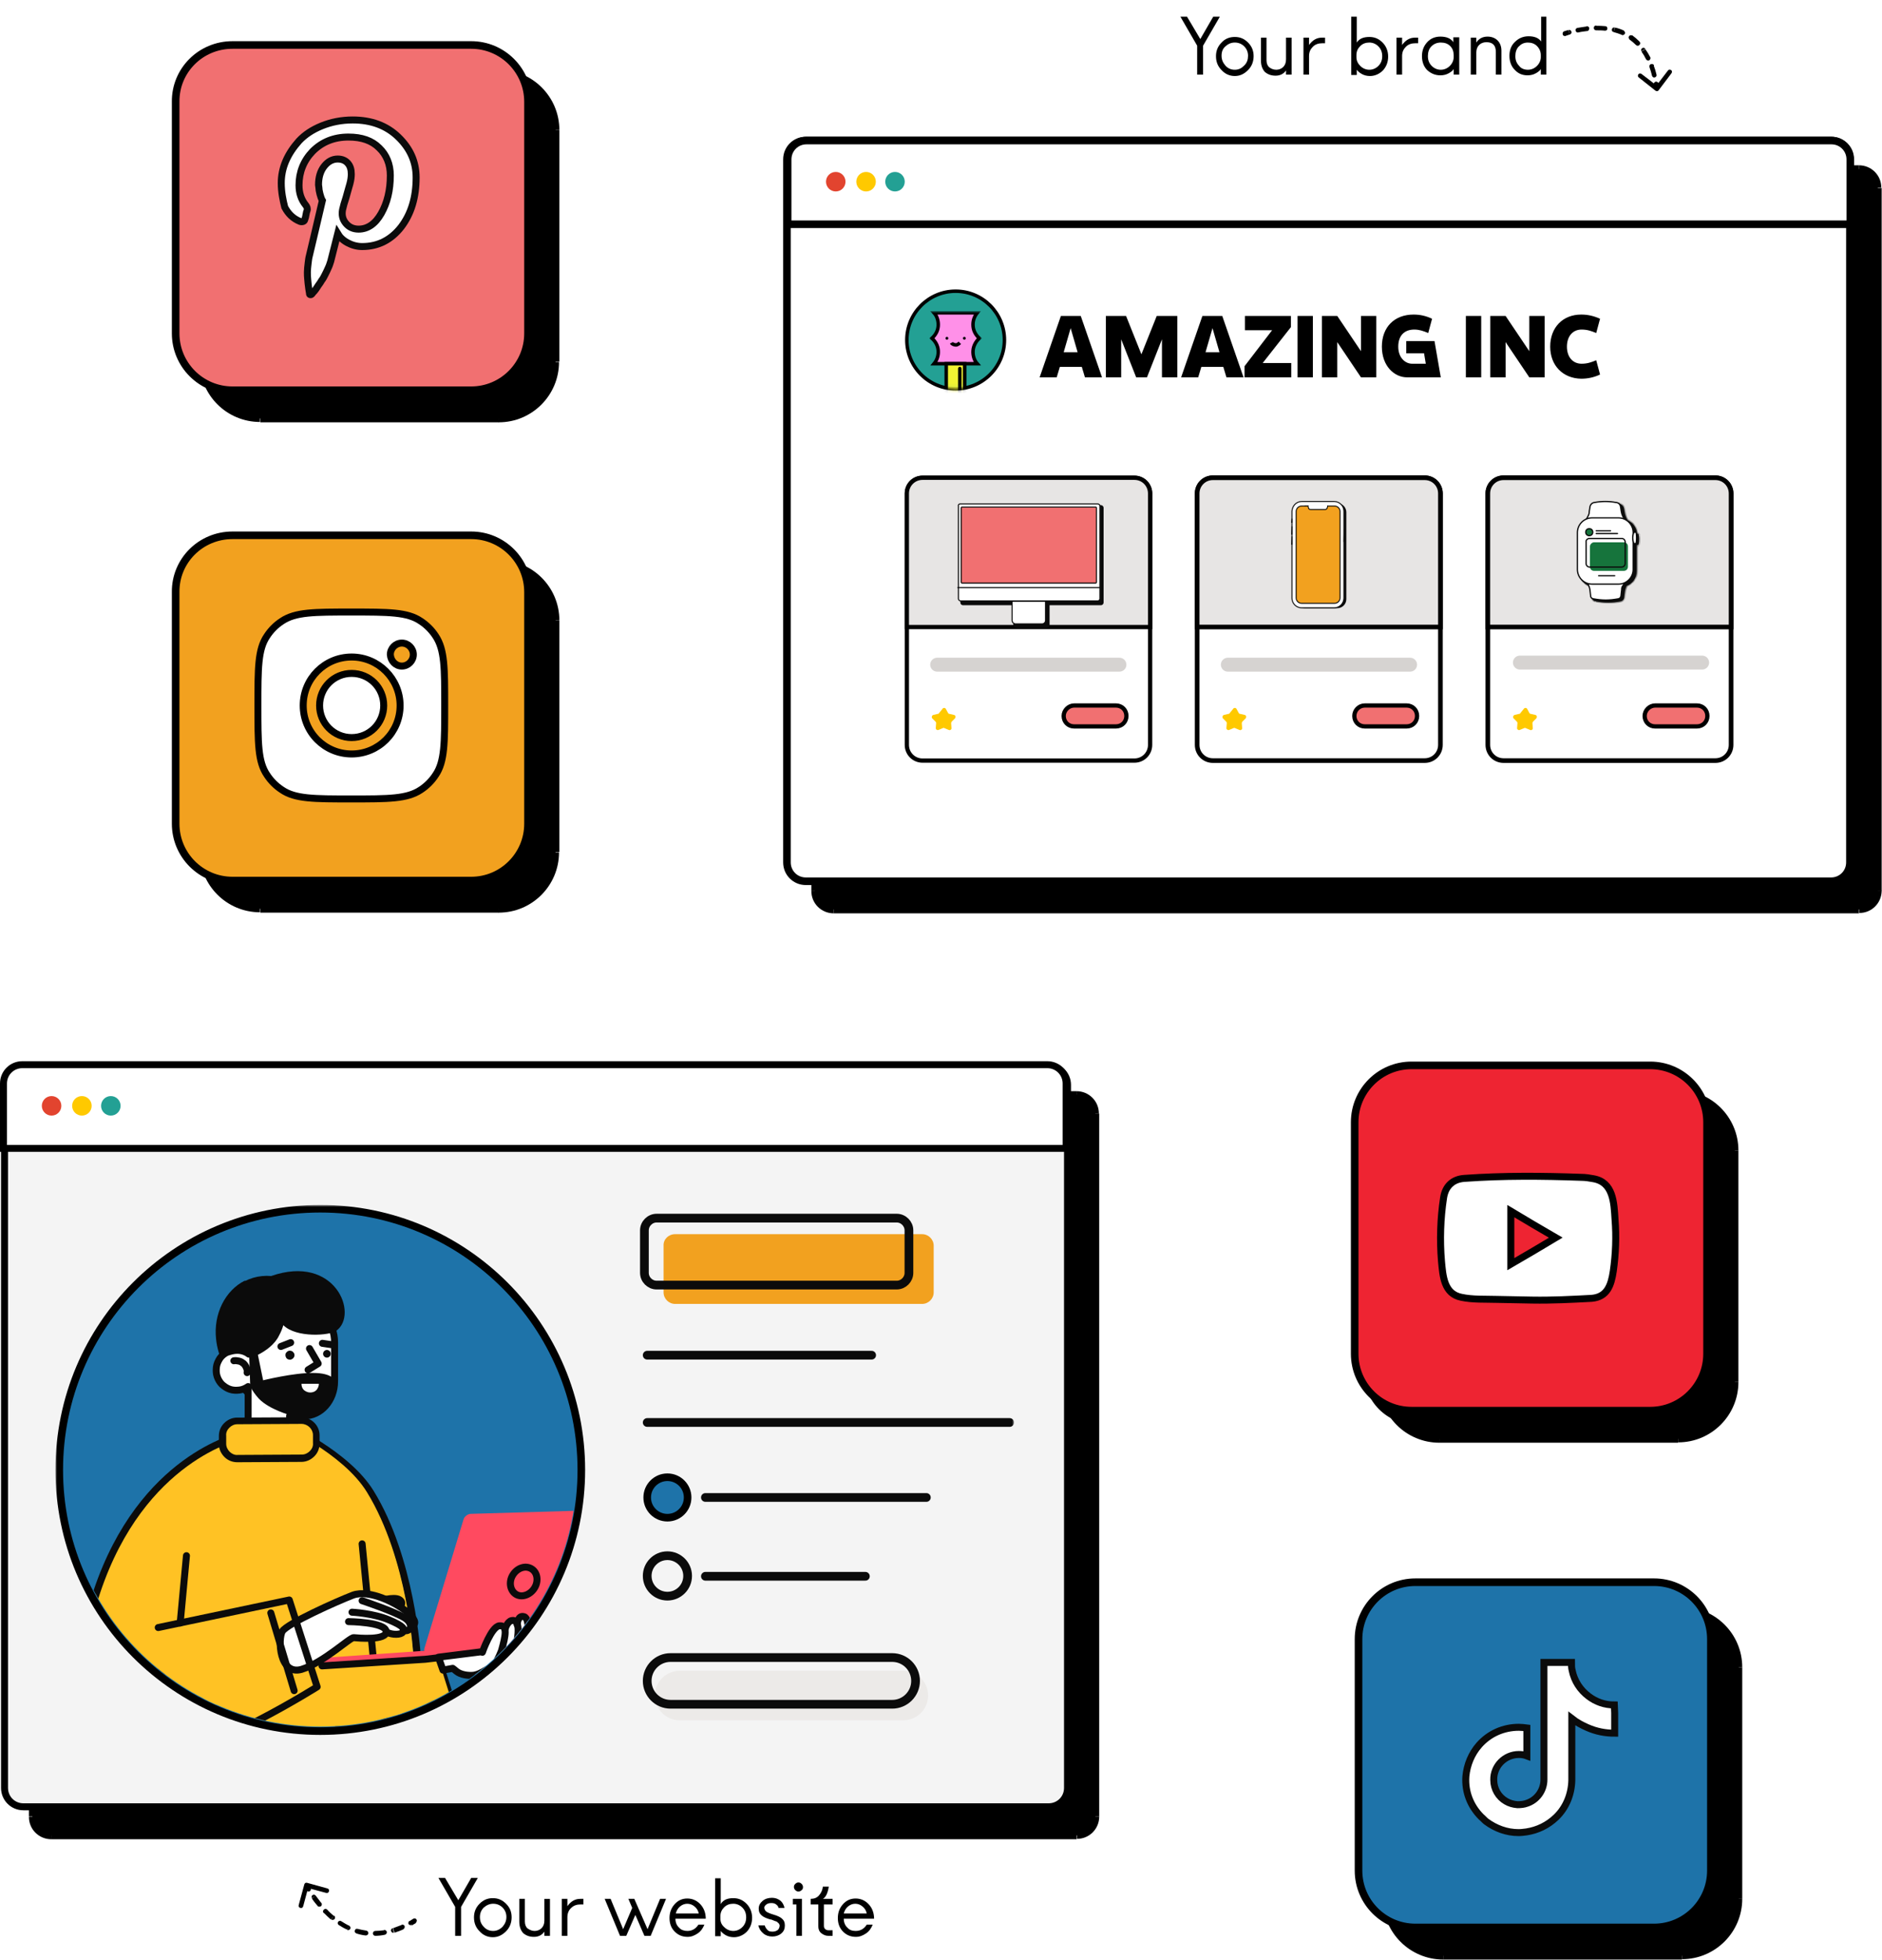 <?xml version="1.0" encoding="utf-8"?>
<!-- Generator: Adobe Illustrator 26.5.0, SVG Export Plug-In . SVG Version: 6.00 Build 0)  -->
<svg version="1.1" id="Layer_1" xmlns="http://www.w3.org/2000/svg" xmlns:xlink="http://www.w3.org/1999/xlink" x="0px" y="0px"
	 viewBox="0 0 540 562" style="enable-background:new 0 0 540 562;" xml:space="preserve">
<style type="text/css">
	.st0{fill-rule:evenodd;clip-rule:evenodd;}
	.st1{fill:#FFFFFF;stroke:#000000;stroke-width:2.179;}
	.st2{fill:#23A094;stroke:#000000;stroke-width:1;stroke-miterlimit:4;}
	.st3{fill:#23A094;filter:url(#Adobe_OpacityMaskFilter);stroke:#000000;stroke-width:1;stroke-miterlimit:4;}
	.st4{mask:url(#mask0_935_15804_00000027588898779068552870000018313848578539452582_);}
	.st5{fill:#FF90E8;stroke:#000000;}
	.st6{fill:#F1F333;stroke:#000000;}
	.st7{fill:none;stroke:#000000;}
	.st8{fill:#23A094;stroke:#000000;stroke-width:0.545;}
	.st9{fill:#FFFFFF;stroke:#000000;stroke-width:1.222;}
	.st10{fill:#F17071;stroke:#000000;stroke-width:1.222;}
	.st11{fill:#D6D3D1;}
	.st12{fill:#FFC900;}
	.st13{fill:#E7E5E4;stroke:#000000;stroke-width:1.222;}
	.st14{fill:#FFFFFF;stroke:#000000;stroke-width:1.331;}
	.st15{fill:#E7E5E4;stroke:#000000;stroke-width:1.331;}
	.st16{fill:#F4F4F4;stroke:#000000;stroke-width:2;}
	.st17{fill:none;stroke:#FFFFFF;}
	.st18{fill:#FFFFFF;stroke:#000000;stroke-width:2;}
	.st19{fill:#E2442F;}
	.st20{fill:#23A094;}
	.st21{fill:#F2A11F;stroke:#000000;stroke-width:2.179;stroke-miterlimit:10;}
	.st22{fill:#1E73A9;stroke:#000000;stroke-width:2.179;stroke-miterlimit:10;}
	.st23{fill:#F17071;stroke:#000000;stroke-width:2.179;stroke-miterlimit:10;}
	.st24{fill:#EE2432;stroke:#000000;stroke-width:2.179;stroke-miterlimit:10;}
	.st25{fill-rule:evenodd;clip-rule:evenodd;fill:#FFFFFF;stroke:#000000;stroke-width:2;stroke-miterlimit:10;}
	.st26{fill:#FFFFFF;stroke:#0B0B0B;stroke-width:2;stroke-miterlimit:10;}
	.st27{fill:#FFFFFF;stroke:#000000;stroke-width:2;stroke-miterlimit:10;}
	.st28{fill:#F1F0EE;filter:url(#Adobe_OpacityMaskFilter_00000079471531107349083610000011957933689956199092_);}
	.st29{mask:url(#mask0_2639_62257_00000063602648080736746720000008886193299204248759_);}
	.st30{fill:none;stroke:#0B0B0B;stroke-width:2.503;stroke-linecap:round;}
	.st31{fill:none;stroke:#0B0B0B;stroke-width:2.503;}
	.st32{fill:#F2A11F;}
	.st33{fill:#ECEAE8;}
	.st34{clip-path:url(#SVGID_00000117640357890953965750000010911662991018533811_);}
	.st35{fill:#0B0B0B;}
	.st36{fill:none;stroke:#0B0B0B;stroke-width:2.003;stroke-linecap:round;stroke-linejoin:round;}
	.st37{fill:#FFC224;}
	.st38{fill:#FFFFFF;stroke:#0B0B0B;stroke-width:2.003;stroke-linecap:round;stroke-linejoin:round;}
	.st39{fill:none;stroke:#FF4A60;stroke-width:2.003;stroke-linecap:round;stroke-linejoin:round;}
	.st40{fill:#FF4A60;}
	.st41{fill:#FFFFFF;}
	.st42{fill:#0B0B0B;stroke:#0B0B0B;stroke-width:0.308;}
	.st43{fill:#FFFFFF;stroke:#0B0B0B;stroke-width:0.308;}
	.st44{fill:#F17071;stroke:#0B0B0B;stroke-width:0.308;}
	.st45{fill:none;stroke:#0B0B0B;stroke-width:0.308;}
	.st46{fill-rule:evenodd;clip-rule:evenodd;fill:#0B0B0B;}
	
		.st47{fill-rule:evenodd;clip-rule:evenodd;fill:#FFFFFF;filter:url(#Adobe_OpacityMaskFilter_00000065775147775393320360000016946790046816284302_);}
	.st48{mask:url(#path-1-inside-1_2621_23709_00000024688608123874989420000018262760125316282798_);fill:#0B0B0B;}
	.st49{fill:#FFFFFF;stroke:#0B0B0B;stroke-width:0.365;}
	.st50{fill:#16743C;}
	.st51{fill:none;stroke:#0B0B0B;stroke-width:0.365;}
	.st52{fill:none;stroke:#0B0B0B;stroke-width:0.365;stroke-linecap:round;}
	.st53{fill:#16743C;stroke:#0B0B0B;stroke-width:0.365;}
	.st54{fill:#FFFFFF;stroke:#0B0B0B;stroke-width:0.281;}
	.st55{fill:#F2A11F;stroke:#0B0B0B;stroke-width:0.281;}
	.st56{fill-rule:evenodd;clip-rule:evenodd;fill:#FFFFFF;}
	.st57{fill:none;stroke:#0B0B0B;stroke-width:0.281;}
</style>
<path class="st0" d="M58.3,37.3c0-9,7.3-16.3,16.3-16.3h68.5c9,0,16.3,7.3,16.3,16.3v66.4c0,9-7.3,16.3-16.3,16.3H74.7
	c-9,0-16.3-7.3-16.3-16.3V37.3z M239.2,48.4c-3,0-5.4,2.4-5.4,5.4v201.6c0,3,2.4,5.4,5.4,5.4h294.2c3,0,5.4-2.4,5.4-5.4V53.9
	c0-3-2.4-5.4-5.4-5.4H239.2z M14.7,313.9c-3,0-5.4,2.4-5.4,5.4v201.6c0,3,2.4,5.4,5.4,5.4h294.2c3,0,5.4-2.4,5.4-5.4V319.3
	c0-3-2.4-5.4-5.4-5.4H14.7z M58.3,177.9c0-9,7.3-16.3,16.3-16.3h68.5c9,0,16.3,7.3,16.3,16.3v66.4c0,9-7.3,16.3-16.3,16.3H74.7
	c-9,0-16.3-7.3-16.3-16.3V177.9z M414.1,461.8c-9,0-16.3,7.3-16.3,16.3v66.4c0,9,7.3,16.3,16.3,16.3h68.5c9,0,16.3-7.3,16.3-16.3
	v-66.4c0-9-7.3-16.3-16.3-16.3H414.1z M413,313.6c-9,0-16.3,7.3-16.3,16.3v66.4c0,9,7.3,16.3,16.3,16.3h68.5c9,0,16.3-7.3,16.3-16.3
	v-66.4c0-9-7.3-16.3-16.3-16.3H413z"/>
<path d="M74.7,20c-9.6,0-17.3,7.8-17.3,17.3h2c0-8.5,6.9-15.3,15.3-15.3V20z"/>
<rect x="74.7" y="20" width="68.5" height="2"/>
<path d="M160.5,37.3c0-9.6-7.8-17.3-17.3-17.3v2c8.5,0,15.3,6.9,15.3,15.3H160.5z"/>
<rect x="158.5" y="37.3" width="2" height="66.4"/>
<path d="M143.1,121.1c9.6,0,17.3-7.8,17.3-17.3h-2c0,8.5-6.9,15.3-15.3,15.3V121.1z"/>
<rect x="74.7" y="119.1" width="68.5" height="2"/>
<path d="M57.3,103.7c0,9.6,7.8,17.3,17.3,17.3v-2c-8.5,0-15.3-6.9-15.3-15.3H57.3z"/>
<rect x="57.3" y="37.3" width="2" height="66.4"/>
<path d="M234.8,53.9c0-2.5,2-4.4,4.4-4.4v-2c-3.6,0-6.4,2.9-6.4,6.4H234.8z"/>
<rect x="232.8" y="53.9" width="2" height="201.6"/>
<path d="M239.2,259.9c-2.5,0-4.4-2-4.4-4.4h-2c0,3.6,2.9,6.4,6.4,6.4V259.9z"/>
<rect x="239.2" y="259.9" width="294.2" height="2"/>
<path d="M537.9,255.4c0,2.5-2,4.4-4.4,4.4v2c3.6,0,6.4-2.9,6.4-6.4H537.9z"/>
<rect x="537.9" y="53.9" width="2" height="201.6"/>
<path d="M533.4,49.4c2.5,0,4.4,2,4.4,4.4h2c0-3.6-2.9-6.4-6.4-6.4V49.4z"/>
<rect x="239.2" y="47.4" width="294.2" height="2"/>
<path d="M10.3,319.3c0-2.5,2-4.4,4.4-4.4v-2c-3.6,0-6.4,2.9-6.4,6.4H10.3z"/>
<rect x="8.3" y="319.3" width="2" height="201.6"/>
<path d="M14.7,525.4c-2.5,0-4.4-2-4.4-4.4h-2c0,3.6,2.9,6.4,6.4,6.4V525.4z"/>
<rect x="14.7" y="525.4" width="294.2" height="2"/>
<path d="M313.4,520.9c0,2.5-2,4.4-4.4,4.4v2c3.6,0,6.4-2.9,6.4-6.4H313.4z"/>
<rect x="313.4" y="319.3" width="2" height="201.6"/>
<path d="M308.9,314.9c2.5,0,4.4,2,4.4,4.4h2c0-3.6-2.9-6.4-6.4-6.4V314.9z"/>
<rect x="14.7" y="312.9" width="294.2" height="2"/>
<path d="M74.7,160.6c-9.6,0-17.3,7.8-17.3,17.3h2c0-8.5,6.9-15.3,15.3-15.3V160.6z"/>
<rect x="74.7" y="160.6" width="68.5" height="2"/>
<path d="M160.5,177.9c0-9.6-7.8-17.3-17.3-17.3v2c8.5,0,15.3,6.9,15.3,15.3H160.5z"/>
<rect x="158.5" y="177.9" width="2" height="66.4"/>
<path d="M143.1,261.7c9.6,0,17.3-7.8,17.3-17.3h-2c0,8.5-6.9,15.3-15.3,15.3V261.7z"/>
<rect x="74.7" y="259.7" width="68.5" height="2"/>
<path d="M57.3,244.3c0,9.6,7.8,17.3,17.3,17.3v-2c-8.5,0-15.3-6.9-15.3-15.3H57.3z"/>
<rect x="57.3" y="177.9" width="2" height="66.4"/>
<path d="M398.8,478.1c0-8.5,6.9-15.3,15.3-15.3v-2c-9.6,0-17.3,7.8-17.3,17.3H398.8z"/>
<rect x="396.8" y="478.1" width="2" height="66.4"/>
<path d="M414.1,559.9c-8.5,0-15.3-6.9-15.3-15.3h-2c0,9.6,7.8,17.3,17.3,17.3V559.9z"/>
<rect x="414.1" y="559.9" width="68.5" height="2"/>
<path d="M497.9,544.5c0,8.5-6.9,15.3-15.3,15.3v2c9.6,0,17.3-7.8,17.3-17.3H497.9z"/>
<rect x="497.9" y="478.1" width="2" height="66.4"/>
<path d="M482.6,462.8c8.5,0,15.3,6.9,15.3,15.3h2c0-9.6-7.8-17.3-17.3-17.3V462.8z"/>
<rect x="414.1" y="460.8" width="68.5" height="2"/>
<path d="M397.7,329.9c0-8.5,6.9-15.3,15.3-15.3v-2c-9.6,0-17.3,7.8-17.3,17.3H397.7z"/>
<rect x="395.7" y="329.9" width="2" height="66.4"/>
<path d="M413,411.7c-8.5,0-15.3-6.9-15.3-15.3h-2c0,9.6,7.8,17.3,17.3,17.3V411.7z"/>
<rect x="413" y="411.7" width="68.5" height="2"/>
<path d="M496.8,396.3c0,8.5-6.9,15.3-15.3,15.3v2c9.6,0,17.3-7.8,17.3-17.3H496.8z"/>
<rect x="496.8" y="329.9" width="2" height="66.4"/>
<path d="M481.5,314.6c8.5,0,15.3,6.9,15.3,15.3h2c0-9.6-7.8-17.3-17.3-17.3V314.6z"/>
<rect x="413" y="312.6" width="68.5" height="2"/>
<path class="st1" d="M231.2,40.3h294.2c3,0,5.4,2.4,5.4,5.4v201.6c0,3-2.4,5.4-5.4,5.4H231.2c-3,0-5.4-2.4-5.4-5.4V45.7
	C225.8,42.7,228.2,40.3,231.2,40.3z"/>
<ellipse transform="matrix(1 -1.485133e-03 1.485133e-03 1 -0.144 0.407)" class="st2" cx="274.2" cy="97.5" rx="14" ry="14"/>
<defs>
	<filter id="Adobe_OpacityMaskFilter" filterUnits="userSpaceOnUse" x="266.6" y="89.3" width="15.2" height="25.7">
		<feColorMatrix  type="matrix" values="1 0 0 0 0  0 1 0 0 0  0 0 1 0 0  0 0 0 1 0"/>
	</filter>
</defs>
<mask maskUnits="userSpaceOnUse" x="266.6" y="89.3" width="15.2" height="25.7" id="mask0_935_15804_00000027588898779068552870000018313848578539452582_">
	
		<ellipse transform="matrix(1 -1.485106e-03 1.485106e-03 1 -0.144 0.407)" class="st3" cx="274.2" cy="97.4" rx="13.8" ry="13.8"/>
</mask>
<g class="st4">
	<path class="st5" d="M281,97c-1-0.9-1.7-2.1-1.8-3.5c-0.1-1.4,0.3-2.7,1.2-3.8l-12.4,0c0.9,1,1.3,2.4,1.2,3.8
		c-0.1,1.4-0.8,2.6-1.8,3.5c1,0.9,1.7,2.1,1.8,3.5c0.1,1.4-0.3,2.7-1.2,3.8l12.4,0c-0.9-1-1.3-2.4-1.2-3.8
		C279.3,99.2,280,97.9,281,97z"/>
	<path class="st6" d="M271.5,104.3l5.3,0l0,10.2l-5.3,0L271.5,104.3z"/>
	<path d="M274.9,114.5l0,0.5l1,0l0-0.5L274.9,114.5z M275.9,105.7c0-0.3-0.2-0.5-0.5-0.5s-0.5,0.2-0.5,0.5L275.9,105.7z
		 M275.9,114.5l0-8.8l-1,0l0,8.8L275.9,114.5z"/>
	<ellipse transform="matrix(1 -1.485052e-03 1.485052e-03 1 -0.144 0.404)" cx="271.7" cy="97" rx="0.4" ry="0.4"/>
	<ellipse transform="matrix(1 -1.485171e-03 1.485171e-03 1 -0.144 0.411)" cx="276.7" cy="97" rx="0.4" ry="0.4"/>
	<path class="st7" d="M273,98.3c0.1,0.2,0.4,0.5,1.1,0.6c0.6,0.1,1.1-0.4,1.3-0.6"/>
</g>
<path class="st8" d="M362.8,61.1h11.1c1,0,1.8,0.8,1.8,1.8v0c0,1-0.8,1.8-1.8,1.8h-11.1c-1,0-1.8-0.8-1.8-1.8v0
	C360.9,61.9,361.7,61.1,362.8,61.1z"/>
<path class="st8" d="M383.1,61.1h11.1c1,0,1.8,0.8,1.8,1.8v0c0,1-0.8,1.8-1.8,1.8h-11.1c-1,0-1.8-0.8-1.8-1.8v0
	C381.2,61.9,382,61.1,383.1,61.1z"/>
<path class="st9" d="M264.7,137h60.8c2.5,0,4.5,2,4.5,4.5v72.1c0,2.5-2,4.5-4.5,4.5h-60.8c-2.5,0-4.5-2-4.5-4.5v-72.1
	C260.2,139,262.2,137,264.7,137z"/>
<path class="st10" d="M308.2,202.3h12c1.7,0,3,1.3,3,3l0,0c0,1.7-1.3,3-3,3h-12c-1.7,0-3-1.3-3-3l0,0
	C305.2,203.7,306.6,202.3,308.2,202.3z"/>
<path class="st11" d="M268.9,188.6h52.3c1.1,0,2,0.9,2,2l0,0c0,1.1-0.9,2-2,2h-52.3c-1.1,0-2-0.9-2-2l0,0
	C266.9,189.5,267.8,188.6,268.9,188.6z"/>
<path class="st12" d="M270.4,203.3c0.2-0.4,0.8-0.4,1,0l0.6,1.1c0.1,0.2,0.2,0.3,0.4,0.3l1.3,0.3c0.5,0.1,0.6,0.6,0.3,1l-0.9,0.9
	c-0.1,0.1-0.2,0.3-0.2,0.5l0.1,1.3c0.1,0.5-0.4,0.8-0.8,0.6l-1.2-0.5c-0.2-0.1-0.3-0.1-0.5,0l-1.2,0.5c-0.4,0.2-0.9-0.2-0.8-0.6
	l0.1-1.3c0-0.2,0-0.3-0.2-0.5l-0.9-0.9c-0.3-0.3-0.1-0.9,0.3-1l1.3-0.3c0.2,0,0.3-0.1,0.4-0.3L270.4,203.3z"/>
<path class="st13" d="M260.2,141.5c0-2.5,2-4.5,4.5-4.5h60.8c2.5,0,4.5,2,4.5,4.5v38.3h-69.8V141.5z"/>
<path class="st14" d="M348,137h60.8c2.5,0,4.5,2,4.5,4.5v72.1c0,2.5-2,4.5-4.5,4.5H348c-2.5,0-4.5-2-4.5-4.5v-72.1
	C343.5,139,345.5,137,348,137z"/>
<path class="st10" d="M391.6,202.3h12c1.7,0,3,1.3,3,3l0,0c0,1.7-1.3,3-3,3h-12c-1.7,0-3-1.3-3-3l0,0
	C388.6,203.7,389.9,202.3,391.6,202.3z"/>
<path class="st11" d="M352.3,188.6h52.3c1.1,0,2,0.9,2,2l0,0c0,1.1-0.9,2-2,2h-52.3c-1.1,0-2-0.9-2-2l0,0
	C350.3,189.5,351.2,188.6,352.3,188.6z"/>
<path class="st15" d="M343.5,141.5c0-2.5,2-4.5,4.5-4.5h60.8c2.5,0,4.5,2,4.5,4.5v38.3h-69.8V141.5z"/>
<path class="st12" d="M353.8,203.3c0.2-0.4,0.8-0.4,1,0l0.6,1.1c0.1,0.2,0.2,0.3,0.4,0.3l1.3,0.3c0.5,0.1,0.6,0.6,0.3,1l-0.9,0.9
	c-0.1,0.1-0.2,0.3-0.2,0.5l0.1,1.3c0.1,0.5-0.4,0.8-0.8,0.6l-1.2-0.5c-0.2-0.1-0.3-0.1-0.5,0l-1.2,0.5c-0.4,0.2-0.9-0.2-0.8-0.6
	l0.1-1.3c0-0.2,0-0.3-0.2-0.5l-0.9-0.9c-0.3-0.3-0.1-0.9,0.3-1l1.3-0.3c0.2,0,0.3-0.1,0.4-0.3L353.8,203.3z"/>
<path class="st14" d="M431.4,137h60.8c2.5,0,4.5,2,4.5,4.5v72.1c0,2.5-2,4.5-4.5,4.5h-60.8c-2.5,0-4.5-2-4.5-4.5v-72.1
	C426.9,139,428.9,137,431.4,137z"/>
<path class="st10" d="M474.9,202.3h12c1.7,0,3,1.3,3,3l0,0c0,1.7-1.3,3-3,3h-12c-1.7,0-3-1.3-3-3l0,0
	C471.9,203.7,473.3,202.3,474.9,202.3z"/>
<path class="st11" d="M436.1,188h52.3c1.1,0,2,0.9,2,2l0,0c0,1.1-0.9,2-2,2h-52.3c-1.1,0-2-0.9-2-2l0,0
	C434.1,188.9,435,188,436.1,188z"/>
<path class="st15" d="M426.9,141.5c0-2.5,2-4.5,4.5-4.5h60.8c2.5,0,4.5,2,4.5,4.5v38.3h-69.8V141.5z"/>
<path class="st12" d="M437.2,203.3c0.2-0.4,0.8-0.4,1,0l0.6,1.1c0.1,0.2,0.2,0.3,0.4,0.3l1.3,0.3c0.5,0.1,0.6,0.6,0.3,1l-0.9,0.9
	c-0.1,0.1-0.2,0.3-0.2,0.5l0.1,1.3c0.1,0.5-0.4,0.8-0.8,0.6l-1.2-0.5c-0.2-0.1-0.3-0.1-0.5,0l-1.2,0.5c-0.4,0.2-0.9-0.2-0.8-0.6
	l0.1-1.3c0-0.2,0-0.3-0.2-0.5l-0.9-0.9c-0.3-0.3-0.1-0.9,0.3-1l1.3-0.3c0.2,0,0.3-0.1,0.4-0.3L437.2,203.3z"/>
<path d="M119.3,551.3c0.3-0.2,0.4-0.6,0.2-0.9c-0.2-0.3-0.6-0.4-0.9-0.2L119.3,551.3z M88.1,539.9c-0.4-0.1-0.7,0.1-0.8,0.5
	l-1.6,5.9c-0.1,0.4,0.1,0.7,0.5,0.8c0.4,0.1,0.7-0.1,0.8-0.5l1.4-5.2l5.2,1.4c0.4,0.1,0.7-0.1,0.8-0.5c0.1-0.4-0.1-0.7-0.5-0.8
	L88.1,539.9z M117.5,550.8c-0.3,0.2-0.4,0.6-0.3,0.9c0.2,0.3,0.6,0.4,0.9,0.3L117.5,550.8z M115.7,553.2c0.3-0.1,0.5-0.5,0.4-0.9
	c-0.1-0.3-0.5-0.5-0.9-0.4L115.7,553.2z M112.7,552.9c-0.4,0.1-0.6,0.5-0.5,0.8c0.1,0.4,0.5,0.6,0.8,0.5L112.7,552.9z M110.4,554.8
	c0.4-0.1,0.6-0.4,0.6-0.8c-0.1-0.4-0.4-0.6-0.8-0.6L110.4,554.8z M107.7,553.7c-0.4,0-0.7,0.3-0.7,0.7c0,0.4,0.3,0.7,0.7,0.7
	L107.7,553.7z M104.9,555c0.4,0,0.7-0.2,0.8-0.6c0-0.4-0.2-0.7-0.6-0.8L104.9,555z M102.6,553.1c-0.4-0.1-0.7,0.1-0.8,0.5
	c-0.1,0.4,0.1,0.7,0.5,0.8L102.6,553.1z M99.6,553.4c0.3,0.2,0.7,0,0.9-0.3c0.2-0.3,0-0.7-0.3-0.9L99.6,553.4z M97.9,550.9
	c-0.3-0.2-0.7-0.1-0.9,0.2c-0.2,0.3-0.1,0.7,0.2,0.9L97.9,550.9z M95,550.4c0.3,0.2,0.7,0.2,1-0.1c0.2-0.3,0.2-0.7-0.1-1L95,550.4z
	 M93.9,547.6c-0.3-0.3-0.7-0.3-1,0c-0.3,0.3-0.3,0.7,0,1L93.9,547.6z M91.1,546.5c0.2,0.3,0.7,0.3,1,0.1c0.3-0.2,0.3-0.7,0.1-1
	L91.1,546.5z M90.6,543.6c-0.2-0.3-0.6-0.4-0.9-0.2c-0.3,0.2-0.4,0.6-0.2,0.9L90.6,543.6z M88,542.1c0.2,0.3,0.6,0.4,0.9,0.2
	c0.3-0.2,0.4-0.6,0.2-0.9L88,542.1z M118.6,550.2c-0.3,0.2-0.7,0.4-1.1,0.7l0.7,1.2c0.4-0.2,0.8-0.5,1.2-0.7L118.6,550.2z
	 M115.2,552c-0.8,0.3-1.6,0.6-2.4,0.9l0.4,1.3c0.9-0.3,1.8-0.6,2.6-1L115.2,552z M110.2,553.5c-0.8,0.1-1.7,0.2-2.6,0.2l0,1.4
	c0.9,0,1.9-0.1,2.8-0.3L110.2,553.5z M105.1,553.6c-0.8-0.1-1.7-0.3-2.5-0.5l-0.4,1.3c0.9,0.3,1.8,0.5,2.7,0.6L105.1,553.6z
	 M100.2,552.2c-0.7-0.3-1.5-0.8-2.3-1.3l-0.7,1.1c0.8,0.5,1.6,1,2.4,1.3L100.2,552.2z M95.8,549.4c-0.6-0.5-1.3-1.1-1.9-1.8l-1,0.9
	c0.7,0.7,1.3,1.3,2,1.9L95.8,549.4z M92.2,545.7c-0.5-0.7-1.1-1.4-1.6-2.1l-1.1,0.8c0.5,0.8,1.1,1.5,1.7,2.2L92.2,545.7z
	 M89.2,541.4c-0.2-0.4-0.5-0.8-0.7-1.1l-1.2,0.7c0.2,0.4,0.5,0.8,0.7,1.2L89.2,541.4z"/>
<path d="M448.8,9c-0.4,0.1-0.5,0.5-0.4,0.9c0.1,0.4,0.5,0.5,0.9,0.4L448.8,9z M475,26c0.3,0.2,0.7,0.2,0.9-0.1l3.7-4.9
	c0.2-0.3,0.2-0.7-0.1-0.9c-0.3-0.2-0.7-0.2-0.9,0.1l-3.3,4.3l-4.3-3.3c-0.3-0.2-0.7-0.2-0.9,0.1c-0.2,0.3-0.2,0.7,0.1,0.9L475,26z
	 M450.4,9.9c0.4-0.1,0.6-0.5,0.5-0.8c-0.1-0.4-0.5-0.6-0.8-0.5L450.4,9.9z M452.6,8c-0.4,0.1-0.6,0.4-0.5,0.8
	c0.1,0.4,0.4,0.6,0.8,0.5L452.6,8z M455.4,8.9c0.4,0,0.6-0.4,0.6-0.8c0-0.4-0.4-0.6-0.8-0.6L455.4,8.9z M458,7.3
	c-0.4,0-0.7,0.3-0.7,0.7c0,0.4,0.3,0.7,0.7,0.7L458,7.3z M460.5,8.8c0.4,0,0.7-0.2,0.7-0.6c0-0.4-0.2-0.7-0.6-0.7L460.5,8.8z
	 M463.3,7.9c-0.4-0.1-0.7,0.1-0.8,0.5c-0.1,0.4,0.1,0.7,0.5,0.8L463.3,7.9z M465.3,10c0.3,0.2,0.7,0,0.9-0.3c0.2-0.3,0-0.7-0.3-0.9
	L465.3,10z M468.3,10.2c-0.3-0.2-0.7-0.1-0.9,0.2c-0.2,0.3-0.1,0.7,0.2,0.9L468.3,10.2z M469.4,12.9c0.3,0.3,0.7,0.3,1,0
	c0.3-0.3,0.3-0.7,0-1L469.4,12.9z M472.1,14c-0.2-0.3-0.6-0.4-0.9-0.2c-0.3,0.2-0.4,0.6-0.2,0.9L472.1,14z M472.3,17
	c0.2,0.3,0.6,0.5,0.9,0.3c0.3-0.2,0.5-0.6,0.3-0.9L472.3,17z M474.6,18.8c-0.1-0.4-0.5-0.5-0.9-0.4c-0.4,0.1-0.5,0.5-0.4,0.9
	L474.6,18.8z M474,21.7c0.1,0.4,0.5,0.6,0.8,0.5c0.4-0.1,0.6-0.5,0.5-0.8L474,21.7z M475.9,24c-0.1-0.4-0.4-0.6-0.8-0.6
	c-0.4,0.1-0.6,0.4-0.6,0.8L475.9,24z M449.2,10.3c0.4-0.1,0.8-0.3,1.2-0.4L450,8.6c-0.4,0.1-0.9,0.3-1.3,0.4L449.2,10.3z M452.9,9.3
	c0.8-0.2,1.7-0.3,2.5-0.4l-0.2-1.3c-0.9,0.1-1.8,0.3-2.6,0.4L452.9,9.3z M458,8.7c0.8,0,1.7,0,2.5,0.1l0.1-1.3
	c-0.9-0.1-1.8-0.1-2.7-0.1L458,8.7z M463,9.2c0.8,0.2,1.6,0.5,2.4,0.8l0.6-1.2c-0.8-0.4-1.7-0.7-2.6-0.9L463,9.2z M467.5,11.3
	c0.7,0.5,1.3,1,1.9,1.6l1-1c-0.7-0.7-1.4-1.3-2.1-1.8L467.5,11.3z M471,14.8c0.5,0.7,0.9,1.4,1.3,2.2l1.2-0.6
	c-0.4-0.8-0.9-1.6-1.4-2.3L471,14.8z M473.3,19.3c0.3,0.8,0.5,1.6,0.7,2.4l1.3-0.3c-0.2-0.9-0.5-1.8-0.8-2.6L473.3,19.3z
	 M474.6,24.2c0.1,0.4,0.1,0.8,0.2,1.3l1.3-0.2c-0.1-0.5-0.1-0.9-0.2-1.3L474.6,24.2z"/>
<path class="st16" d="M6.7,305.7h294.2c3,0,5.4,2.4,5.4,5.4v201.6c0,3-2.4,5.4-5.4,5.4H6.7c-3,0-5.4-2.4-5.4-5.4V311.2
	C1.3,308.2,3.7,305.7,6.7,305.7z"/>
<path class="st17" d="M28,337.5"/>
<path class="st17" d="M28,342.5"/>
<path class="st17" d="M28,347.5"/>
<path class="st18" d="M1,310.7c0-3,2.4-5.4,5.4-5.4h294.1c3,0,5.4,2.4,5.4,5.4v18.6H1V310.7z"/>
<circle class="st12" cx="23.5" cy="317.1" r="2.8"/>
<circle class="st19" cx="14.8" cy="317.1" r="2.8"/>
<circle class="st20" cx="31.8" cy="317.1" r="2.8"/>
<path class="st1" d="M226,45.7c0-3,2.4-5.4,5.4-5.4h294.1c3,0,5.4,2.4,5.4,5.4v18.6H226V45.7z"/>
<circle class="st12" cx="248.5" cy="52.1" r="2.8"/>
<circle class="st19" cx="239.8" cy="52.1" r="2.8"/>
<circle class="st20" cx="256.8" cy="52.1" r="2.8"/>
<path class="st21" d="M66.7,153.5h68.5c9,0,16.3,7.3,16.3,16.3v66.4c0,9-7.3,16.3-16.3,16.3H66.7c-9,0-16.3-7.3-16.3-16.3v-66.4
	C50.3,160.8,57.6,153.5,66.7,153.5z"/>
<path class="st22" d="M406.1,453.7h68.5c9,0,16.3,7.3,16.3,16.3v66.4c0,9-7.3,16.3-16.3,16.3h-68.5c-9,0-16.3-7.3-16.3-16.3V470
	C389.8,461,397.1,453.7,406.1,453.7z"/>
<path class="st23" d="M66.7,12.9h68.5c9,0,16.3,7.3,16.3,16.3v66.4c0,9-7.3,16.3-16.3,16.3H66.7c-9,0-16.3-7.3-16.3-16.3V29.2
	C50.3,20.2,57.6,12.9,66.7,12.9z"/>
<path d="M406.3,309.4h71.1c8.3,0,15,6.7,15,15v69.1c0,8.3-6.7,15-15,15h-71.1c-8.3,0-15-6.7-15-15v-69.1
	C391.3,316.1,398,309.4,406.3,309.4z"/>
<path class="st24" d="M405,305.5h68.5c9,0,16.3,7.3,16.3,16.3v66.4c0,9-7.3,16.3-16.3,16.3H405c-9,0-16.3-7.3-16.3-16.3v-66.4
	C388.7,312.8,396,305.5,405,305.5z"/>
<g>
	<path d="M344.4,11.2l3.7-6.4h1.9l-4.8,8.3v8.3h-1.7v-8.3l-4.8-8.3h1.9L344.4,11.2z"/>
	<path d="M354.3,10.6c1.5,0,2.7,0.5,3.8,1.6c1.1,1.1,1.6,2.4,1.6,3.9c0,1.5-0.5,2.9-1.6,4c-1.1,1.1-2.3,1.7-3.8,1.7
		c-1.5,0-2.8-0.6-3.8-1.7c-1.1-1.1-1.6-2.4-1.6-4c0-1.5,0.5-2.8,1.6-3.9C351.5,11.1,352.8,10.6,354.3,10.6z M351.6,18.8
		c0.7,0.8,1.6,1.2,2.7,1.2s1.9-0.4,2.7-1.2s1.1-1.7,1.1-2.8c0-1.1-0.4-2-1.1-2.7s-1.6-1.1-2.7-1.1s-1.9,0.4-2.7,1.1
		s-1.1,1.6-1.1,2.7C350.5,17.1,350.9,18,351.6,18.8z"/>
	<path d="M361.8,17.3v-6.5h1.6v6.5c0,0.9,0.3,1.6,0.8,2s1.2,0.7,2,0.7c0.8,0,1.5-0.3,2-0.8s0.8-1.2,0.8-2.2v-6.2h1.6v10.6h-1.6v-1.2
		c-0.7,1-1.7,1.5-3,1.5c-1.3,0-2.3-0.4-3.1-1.1C362.2,19.8,361.8,18.8,361.8,17.3z"/>
	<path d="M379.3,10.8h0.9v1.6h-0.8c-1.1,0-2,0.3-2.7,1s-1.1,1.5-1.1,2.7v5.3h-1.6V10.8h1.6v2.1C376.6,11.5,377.8,10.8,379.3,10.8z"
		/>
	<path d="M392.9,10.6c1.5,0,2.7,0.5,3.8,1.6c1,1,1.6,2.4,1.6,4s-0.5,2.9-1.5,4c-1,1-2.3,1.6-3.7,1.6c-0.9,0-1.7-0.2-2.4-0.6
		c-0.7-0.4-1.1-0.8-1.4-1.2v1.5h-1.6V4.8h1.6v7.4C390,11.1,391.2,10.6,392.9,10.6z M390.3,18.9c0.7,0.7,1.6,1.1,2.6,1.1
		c1,0,1.9-0.4,2.6-1.1s1.1-1.6,1.1-2.8s-0.4-2.1-1.1-2.8c-0.7-0.7-1.6-1.1-2.6-1.1c-1,0-1.9,0.3-2.6,1c-0.7,0.7-1.1,1.5-1.1,2.6v0.6
		C389.2,17.4,389.6,18.2,390.3,18.9z"/>
	<path d="M406,10.8h0.9v1.6h-0.8c-1.1,0-2,0.3-2.7,1s-1.1,1.5-1.1,2.7v5.3h-1.6V10.8h1.6v2.1C403.3,11.5,404.5,10.8,406,10.8z"/>
	<path d="M417.1,10.7h1.6v10.7h-1.6v-1.6c-0.2,0.4-0.7,0.8-1.4,1.2c-0.7,0.4-1.5,0.6-2.4,0.6c-1.5,0-2.7-0.5-3.8-1.5
		c-1-1-1.5-2.4-1.5-4c0-1.6,0.5-2.9,1.5-4s2.3-1.6,3.8-1.6c1.7,0,3,0.5,3.7,1.6V10.7z M413.4,20c1,0,1.9-0.4,2.6-1.1
		c0.7-0.7,1.1-1.6,1.1-2.5v-0.6c0-1-0.3-1.9-1-2.6c-0.7-0.7-1.6-1-2.7-1c-1.1,0-2,0.4-2.7,1.1c-0.7,0.7-1,1.7-1,2.8
		c0,1.2,0.4,2.1,1.1,2.8C411.5,19.6,412.4,20,413.4,20z"/>
	<path d="M423.6,21.4H422V10.8h1.6v1.4c0.7-1.1,1.8-1.7,3.2-1.7c1.2,0,2.2,0.4,2.9,1.1c0.7,0.7,1.1,1.7,1.1,2.9v6.9h-1.6v-6.5
		c0-1.9-0.9-2.8-2.7-2.8c-0.9,0-1.6,0.3-2.1,0.8c-0.5,0.5-0.8,1.2-0.8,2.1V21.4z"/>
	<path d="M442.1,4.8h1.6v16.6h-1.6v-1.6c-0.2,0.4-0.7,0.8-1.4,1.2c-0.7,0.4-1.5,0.6-2.4,0.6c-1.5,0-2.7-0.5-3.7-1.6
		c-1-1-1.5-2.4-1.5-4c0-1.6,0.5-3,1.6-4c1-1,2.3-1.6,3.9-1.6c1.7,0,2.9,0.5,3.6,1.5V4.8z M438.4,20c1,0,1.9-0.4,2.6-1.1
		s1.1-1.6,1.1-2.5v-0.6c0-1-0.4-1.9-1.1-2.6c-0.7-0.7-1.6-1-2.6-1c-1.1,0-1.9,0.4-2.6,1.1c-0.7,0.7-1,1.7-1,2.8
		c0,1.2,0.4,2.1,1.1,2.8C436.4,19.6,437.3,20,438.4,20z"/>
</g>
<g>
	<path d="M131.5,544.9l3.7-6.4h1.9l-4.8,8.3v8.3h-1.7v-8.3l-4.8-8.3h1.9L131.5,544.9z"/>
	<path d="M141.4,544.3c1.5,0,2.7,0.5,3.8,1.6c1.1,1.1,1.6,2.3,1.6,3.9c0,1.5-0.5,2.9-1.6,4c-1.1,1.1-2.3,1.7-3.8,1.7
		c-1.5,0-2.8-0.6-3.8-1.7c-1.1-1.1-1.6-2.4-1.6-4c0-1.5,0.5-2.8,1.6-3.9C138.7,544.8,139.9,544.3,141.4,544.3z M138.8,552.5
		c0.7,0.8,1.6,1.2,2.7,1.2c1,0,1.9-0.4,2.7-1.2c0.7-0.8,1.1-1.7,1.1-2.8c0-1.1-0.4-2-1.1-2.7c-0.7-0.7-1.6-1.1-2.7-1.1
		c-1,0-1.9,0.4-2.7,1.1c-0.7,0.7-1.1,1.6-1.1,2.7C137.7,550.8,138,551.7,138.8,552.5z"/>
	<path d="M149,551v-6.5h1.6v6.5c0,0.9,0.3,1.6,0.8,2c0.6,0.4,1.2,0.7,2,0.7c0.8,0,1.5-0.3,2-0.8c0.5-0.5,0.8-1.2,0.8-2.2v-6.2h1.6
		v10.6h-1.6v-1.2c-0.7,1-1.7,1.5-3,1.5c-1.3,0-2.3-0.4-3.1-1.1C149.4,553.5,149,552.5,149,551z"/>
	<path d="M166.5,544.5h0.9v1.6h-0.8c-1.1,0-2,0.3-2.7,1c-0.7,0.6-1.1,1.5-1.1,2.7v5.3h-1.6v-10.6h1.6v2.1
		C163.8,545.2,165,544.5,166.5,544.5z"/>
	<path d="M185.8,553.2l3.6-8.7h1.7l-4.4,10.6h-1.8l-2.6-6l-2.6,6h-1.8l-4.4-10.6h1.7l3.6,8.7l2.6-6.1l-1.1-2.6h1.7L185.8,553.2z"/>
	<path d="M197.2,553.7c1.4,0,2.4-0.6,3.2-1.8h1.7c-0.4,1-1,1.9-1.9,2.5s-1.8,1-2.9,1c-1.5,0-2.7-0.5-3.7-1.5c-1-1-1.5-2.3-1.5-3.9
		s0.5-2.9,1.5-4c1-1.1,2.2-1.6,3.6-1.6c1.5,0,2.8,0.6,3.8,1.7c1,1.1,1.5,2.5,1.5,4.1h-8.7c0,1.1,0.4,2,1.1,2.6
		C195.4,553.4,196.3,553.7,197.2,553.7z M199.3,546.7c-0.6-0.5-1.3-0.8-2.1-0.8c-0.8,0-1.5,0.3-2.1,0.8c-0.6,0.5-1,1.2-1.2,2h6.6
		C200.3,547.8,199.9,547.2,199.3,546.7z"/>
	<path d="M210.4,544.3c1.5,0,2.7,0.5,3.8,1.6c1,1,1.6,2.4,1.6,4c0,1.6-0.5,2.9-1.5,4c-1,1-2.3,1.6-3.7,1.6c-0.9,0-1.7-0.2-2.4-0.6
		c-0.7-0.4-1.1-0.8-1.4-1.2v1.5h-1.6v-16.6h1.6v7.4C207.5,544.8,208.7,544.3,210.4,544.3z M207.8,552.6c0.7,0.7,1.6,1.1,2.6,1.1
		c1,0,1.9-0.4,2.6-1.1s1.1-1.6,1.1-2.8c0-1.2-0.4-2.1-1.1-2.8s-1.6-1.1-2.6-1.1c-1,0-1.9,0.3-2.6,1c-0.7,0.7-1.1,1.5-1.1,2.6v0.6
		C206.7,551.1,207,551.9,207.8,552.6z"/>
	<path d="M221.7,553.9c0.6,0,1.1-0.2,1.5-0.5c0.3-0.3,0.5-0.8,0.5-1.2c0-0.2,0-0.3-0.1-0.4c-0.1-0.1-0.1-0.3-0.3-0.4
		c-0.1-0.1-0.3-0.2-0.3-0.3c-0.1-0.1-0.3-0.1-0.5-0.2s-0.4-0.1-0.5-0.2c-0.1,0-0.3-0.1-0.5-0.2c-0.3-0.1-0.4-0.1-0.5-0.1
		c-1-0.3-1.8-0.6-2.4-1.1c-0.6-0.5-0.9-1.1-0.9-2c0-0.9,0.4-1.6,1.1-2.2s1.6-0.9,2.7-0.9c1,0,1.7,0.3,2.4,0.8c0.6,0.5,1,1.2,1.2,2.1
		h-1.7c-0.1-0.4-0.3-0.7-0.7-1c-0.4-0.3-0.8-0.4-1.4-0.4c-0.5,0-1,0.1-1.4,0.4c-0.4,0.3-0.6,0.6-0.6,0.9c0,0.4,0.2,0.8,0.5,1.1
		c0.4,0.3,1.1,0.6,2.1,0.9c1,0.3,1.8,0.6,2.4,1.1s0.9,1.1,0.9,2c0,1-0.3,1.7-1,2.3c-0.7,0.6-1.6,0.9-2.6,0.9c-1,0-1.9-0.3-2.6-0.9
		c-0.7-0.6-1.2-1.3-1.4-2.3h1.8c0.2,0.6,0.5,1,0.8,1.3C220.5,553.8,221,553.9,221.7,553.9z"/>
	<path d="M230.1,544.5v10.6h-1.6v-9h-1v-1.6H230.1z M230,542c-0.2,0.2-0.5,0.4-0.9,0.4c-0.3,0-0.6-0.1-0.9-0.4
		c-0.2-0.2-0.4-0.5-0.4-0.9s0.1-0.6,0.4-0.9c0.2-0.2,0.5-0.4,0.9-0.4c0.3,0,0.6,0.1,0.9,0.4c0.2,0.2,0.4,0.5,0.4,0.9
		S230.3,541.8,230,542z"/>
	<path d="M236.4,552.2c0,0.4,0.1,0.7,0.3,0.9c0.2,0.2,0.5,0.4,0.9,0.4h1.3v1.6h-1.3c-0.7,0-1.4-0.3-2-0.8c-0.6-0.5-0.8-1.2-0.8-1.9
		v-6.3h-2.2v-1.6c1,0,1.8-0.3,2.4-1s1-1.5,1.1-2.5h1.7c-0.3,1.8-0.8,3-1.7,3.5h2.8v1.6h-2.5V552.2z"/>
	<path d="M245.5,553.7c1.4,0,2.4-0.6,3.2-1.8h1.7c-0.4,1-1,1.9-1.9,2.5s-1.8,1-2.9,1c-1.5,0-2.7-0.5-3.7-1.5c-1-1-1.5-2.3-1.5-3.9
		s0.5-2.9,1.5-4c1-1.1,2.2-1.6,3.6-1.6c1.5,0,2.8,0.6,3.8,1.7c1,1.1,1.5,2.5,1.5,4.1h-8.7c0,1.1,0.4,2,1.1,2.6
		C243.7,553.4,244.5,553.7,245.5,553.7z M247.5,546.7c-0.6-0.5-1.3-0.8-2.1-0.8c-0.8,0-1.5,0.3-2.1,0.8c-0.6,0.5-1,1.2-1.2,2h6.6
		C248.5,547.8,248.1,547.2,247.5,546.7z"/>
</g>
<g>
	<path d="M310.1,90.6l6.1,17.6h-4.9l-0.9-3h-6.3l-0.9,3h-4.9l6.1-17.6H310.1z M309.2,101l-2-6.9l-2,6.9H309.2z"/>
	<path d="M317.2,90.6h5.9l4.4,11l4.4-11h5.9v17.6h-4.4V97.3l-4.3,10.9H326l-4.3-10.9v10.9h-4.4V90.6z"/>
	<path d="M350.7,90.6l6.1,17.6h-4.9l-0.9-3h-6.3l-0.9,3h-4.9l6.1-17.6H350.7z M349.9,101l-2-6.9l-2,6.9H349.9z"/>
	<path d="M357.1,105l7.9-10.3h-7.8v-4.1h13.2v3.2l-8.1,10.3h8.2v4.1h-13.4V105z"/>
	<path d="M372.3,90.6h4.4v17.6h-4.4V90.6z"/>
	<path d="M379.3,90.6h4.4l6.8,10.1V90.6h4.4v17.6h-4.4l-6.8-10.1v10.1h-4.4V90.6z"/>
	<path d="M413.4,108.2c-1.6,0-8.1,0-9.7,0c-3.6,0-7.2-3.2-7.2-8.8s3.6-9.2,9.1-9.2c1.9,0,3.6,0.4,5.3,1.2l-1.1,4.1
		c-1.4-0.6-2.6-1-4-1c-2.9,0-4.6,1.8-4.6,4.9c0,3.2,2,4.9,4,4.9h3.9l-0.5-3h-5.1l0-3.5h8.1L413.4,108.2z"/>
	<path d="M420.6,90.6h4.4v17.6h-4.4V90.6z"/>
	<path d="M427.6,90.6h4.4l6.8,10.1V90.6h4.4v17.6h-4.4L432,98.1v10.1h-4.4V90.6z"/>
	<path d="M444.8,99.4c0-5.5,3.6-9.2,8.9-9.2c1.9,0,3.6,0.4,5.4,1.2l-1.1,4.1c-1.4-0.6-2.6-1-4.2-1c-2.5,0-4.2,1.9-4.2,4.9
		c0,3,1.7,4.9,4.2,4.9c1.6,0,2.8-0.4,4.2-1l1.1,4.1c-1.7,0.8-3.5,1.2-5.4,1.2C448.4,108.5,444.8,104.8,444.8,99.4z"/>
</g>
<path class="st25" d="M74,202.3c0-10.7,0-16.1,2.6-19.9c1.1-1.7,2.6-3.2,4.3-4.3c3.9-2.6,9.2-2.6,19.9-2.6c10.7,0,16.1,0,19.9,2.6
	c1.7,1.1,3.2,2.6,4.3,4.3c2.6,3.9,2.6,9.2,2.6,19.9c0,10.7,0,16.1-2.6,19.9c-1.1,1.7-2.6,3.2-4.3,4.3c-3.9,2.6-9.2,2.6-19.9,2.6
	c-10.7,0-16.1,0-19.9-2.6c-1.7-1.1-3.2-2.6-4.3-4.3C74,218.4,74,213.1,74,202.3z M114.8,202.3c0,7.7-6.2,13.9-13.9,13.9
	c-7.7,0-13.9-6.2-13.9-13.9c0-7.7,6.2-13.9,13.9-13.9C108.6,188.4,114.8,194.7,114.8,202.3z M100.9,211.5c5.1,0,9.2-4.1,9.2-9.2
	c0-5.1-4.1-9.2-9.2-9.2c-5.1,0-9.2,4.1-9.2,9.2C91.7,207.4,95.8,211.5,100.9,211.5z M115.3,191c1.8,0,3.3-1.5,3.3-3.3
	c0-1.8-1.5-3.3-3.3-3.3c-1.8,0-3.3,1.5-3.3,3.3C112.1,189.5,113.5,191,115.3,191z"/>
<path class="st26" d="M80.7,52.5c0-2.1,0.4-4.2,1.3-6.3c0.9-2.1,2.2-4,3.8-5.8c1.7-1.8,3.8-3.2,6.5-4.3c2.7-1.1,5.7-1.7,8.9-1.7
	c5.3,0,9.7,1.6,13.1,4.9c3.4,3.3,5.1,7.1,5.1,11.6c0,5.7-1.4,10.4-4.3,14.2c-2.9,3.7-6.6,5.6-11.2,5.6c-1.5,0-2.9-0.4-4.2-1.1
	c-1.3-0.7-2.2-1.6-2.8-2.6l-2,7.9c-0.2,0.6-0.4,1.3-0.7,1.9c-0.3,0.7-0.6,1.3-0.9,1.9c-0.3,0.6-0.6,1.2-1,1.7c-0.3,0.5-0.6,1-1,1.5
	c-0.3,0.5-0.6,0.9-0.8,1.2c-0.2,0.3-0.5,0.6-0.7,0.8l-0.3,0.4c-0.1,0.1-0.2,0.2-0.4,0.2c-0.2,0-0.3-0.1-0.3-0.3c0,0,0-0.3-0.1-0.7
	c-0.1-0.4-0.1-0.9-0.2-1.4c-0.1-0.5-0.1-1.1-0.2-1.9c-0.1-0.8-0.1-1.5-0.1-2.2c0-0.7,0.1-1.5,0.2-2.4c0.1-0.9,0.2-1.7,0.4-2.4
	c0.4-1.6,1.6-6.8,3.7-15.7c-0.3-0.5-0.5-1.2-0.7-1.9c-0.2-0.8-0.3-1.4-0.3-1.8l-0.1-0.8c0-2.1,0.5-3.9,1.6-5.3
	c1.1-1.4,2.4-2.1,3.9-2.1c1.2,0,2.2,0.4,2.9,1.2c0.7,0.8,1,1.8,1,3.1c0,0.8-0.1,1.7-0.4,2.8s-0.7,2.4-1.1,3.9
	c-0.5,1.5-0.8,2.6-1,3.5c-0.3,1.5,0,2.8,0.9,3.9c0.9,1.1,2.1,1.7,3.7,1.7c2.6,0,4.8-1.5,6.5-4.5c1.7-3,2.6-6.6,2.6-10.9
	c0-3.2-1.1-5.9-3.2-7.9c-2.1-2.1-5-3.1-8.8-3.1c-4.2,0-7.6,1.4-10.3,4.1c-2.6,2.7-3.9,6-3.9,9.7c0,2.2,0.6,4.1,1.9,5.7
	c0.4,0.5,0.6,1,0.4,1.6c-0.1,0.2-0.2,0.6-0.3,1.2c-0.1,0.6-0.2,1-0.3,1.2c-0.1,0.4-0.2,0.6-0.5,0.7c-0.3,0.1-0.6,0.1-0.9,0
	c-2-0.8-3.4-2.2-4.4-4.1C81.2,57.4,80.7,55.1,80.7,52.5z"/>
<path class="st26" d="M463.2,488.9c-2.8,0-5.3-0.9-7.4-2.5c-2.4-1.8-4.1-4.4-4.7-7.4c-0.2-0.7-0.2-1.5-0.2-2.3H443v21.7l0,11.9
	c0,3.2-2.1,5.9-4.9,6.8c-0.8,0.3-1.7,0.4-2.7,0.4c-1.2-0.1-2.3-0.4-3.3-1c-2.1-1.2-3.5-3.5-3.5-6.1c-0.1-4,3.2-7.3,7.2-7.3
	c0.8,0,1.5,0.1,2.3,0.4v-5.9v-2.1c-0.8-0.1-1.5-0.2-2.3-0.2c-4.4,0-8.5,1.8-11.4,5.1c-2.2,2.5-3.5,5.7-3.8,9
	c-0.3,4.4,1.3,8.5,4.4,11.6c0.5,0.4,0.9,0.9,1.4,1.3c2.7,2,5.9,3.2,9.3,3.2c0.8,0,1.5-0.1,2.3-0.2c3.2-0.5,6.1-1.9,8.5-4.2
	c2.9-2.8,4.4-6.6,4.5-10.6l0-17.7c1.4,1.1,2.9,1.9,4.5,2.6c2.5,1.1,5.1,1.6,7.8,1.6v-5.8L463.2,488.9
	C463.2,488.9,463.2,488.9,463.2,488.9z"/>
<path class="st27" d="M439.6,372.8l-10.3-0.2c-3.3-0.1-6.7,0.1-10-0.6c-5-1-5.3-6.1-5.7-10.4c-0.5-6-0.3-12.2,0.6-18.1
	c0.5-3.4,2.7-5.4,6-5.6c11.2-0.8,22.4-0.7,33.5-0.3c1.2,0,2.4,0.2,3.5,0.4c5.7,1,5.9,6.8,6.2,11.7c0.4,4.9,0.2,9.9-0.5,14.8
	c-0.6,4-1.7,7.4-6.2,7.8C451,372.6,445.4,372.9,439.6,372.8C439.7,372.8,439.6,372.8,439.6,372.8z M433.5,362.5
	c4.3-2.5,8.6-5,12.9-7.6c-4.3-2.5-8.6-5-12.9-7.6V362.5z"/>
<defs>
	
		<filter id="Adobe_OpacityMaskFilter_00000046312348129998121590000014011847987795219118_" filterUnits="userSpaceOnUse" x="15.9" y="345.6" width="275" height="160.7">
		<feColorMatrix  type="matrix" values="1 0 0 0 0  0 1 0 0 0  0 0 1 0 0  0 0 0 1 0"/>
	</filter>
</defs>
<mask maskUnits="userSpaceOnUse" x="15.9" y="345.6" width="275" height="160.7" id="mask0_2639_62257_00000063602648080736746720000008886193299204248759_">
	<path style="fill:#F1F0EE;filter:url(#Adobe_OpacityMaskFilter_00000046312348129998121590000014011847987795219118_);" d="
		M-40,273h393c14.7,0,26.7,12,26.7,26.7v262c0,14.7-12,26.7-26.7,26.7H-40c-14.7,0-26.7-12-26.7-26.7v-262
		C-66.7,284.9-54.7,273-40,273z"/>
</mask>
<g class="st29">
	<line class="st30" x1="202.4" y1="429.4" x2="265.8" y2="429.4"/>
	<circle class="st22" cx="191.5" cy="429.4" r="5.8"/>
	<line class="st30" x1="202.4" y1="452" x2="248.3" y2="452"/>
	<circle class="st31" cx="191.5" cy="451.9" r="5.8"/>
	<path class="st32" d="M193.7,353.9h70.9c1.8,0,3.3,1.5,3.3,3.3v13.4c0,1.8-1.5,3.3-3.3,3.3h-70.9c-1.8,0-3.3-1.5-3.3-3.3v-13.4
		C190.3,355.4,191.8,353.9,193.7,353.9z"/>
	<path class="st31" d="M188.4,349.3h68.9c1.9,0,3.5,1.6,3.5,3.5V365c0,1.9-1.6,3.5-3.5,3.5h-68.9c-1.9,0-3.5-1.6-3.5-3.5v-12.2
		C184.9,350.9,186.5,349.3,188.4,349.3z"/>
	<path class="st33" d="M195,479.1h64.2c3.9,0,7.1,3.2,7.1,7.1l0,0c0,3.9-3.2,7.1-7.1,7.1H195c-3.9,0-7.1-3.2-7.1-7.1l0,0
		C187.9,482.3,191.1,479.1,195,479.1z"/>
	<path class="st31" d="M192.4,475.3h63.6c3.7,0,6.7,3,6.7,6.7l0,0c0,3.7-3,6.7-6.7,6.7h-63.6c-3.7,0-6.7-3-6.7-6.7l0,0
		C185.7,478.3,188.7,475.3,192.4,475.3z"/>
	<line class="st30" x1="185.7" y1="407.9" x2="289.7" y2="407.9"/>
	<line class="st30" x1="185.7" y1="388.6" x2="250.1" y2="388.6"/>
	<path class="st22" d="M91.9,346.6L91.9,346.6c-41.4,0-74.9,33.5-74.9,74.9v0c0,41.4,33.5,74.9,74.9,74.9l0,0
		c41.4,0,74.9-33.5,74.9-74.9v0C166.8,380.2,133.3,346.6,91.9,346.6z"/>
	<g>
		<defs>
			<path id="SVGID_1_" d="M91.9,347.9L91.9,347.9c-40.7,0-73.6,33-73.6,73.6v0c0,40.7,33,73.6,73.6,73.6l0,0
				c40.7,0,73.6-33,73.6-73.6v0C165.5,380.9,132.6,347.9,91.9,347.9z"/>
		</defs>
		<clipPath id="SVGID_00000136402920498871280410000008261450540362408114_">
			<use xlink:href="#SVGID_1_"  style="overflow:visible;"/>
		</clipPath>
		<g style="clip-path:url(#SVGID_00000136402920498871280410000008261450540362408114_);">
			<path class="st35" d="M99.5,503.1c-0.1,0-0.1,0-0.2,0c-0.3-0.1-0.5-0.3-0.6-0.5c-0.3-0.6-5.2-16.1-8.2-25.3
				c-0.1-0.3,0-0.6,0.1-0.9c0.2-0.3,0.4-0.4,0.7-0.4l33.9-2.9c0.5,0,0.9,0.3,1,0.7l4,12.7c0.1,0.5-0.1,1-0.5,1.2
				C103.5,501.8,100.3,503.1,99.5,503.1z M92.8,477.9c2.7,8.4,6.3,19.8,7.4,23c3.6-1.6,18.3-9.3,28-14.5l-3.5-11.2L92.8,477.9z"/>
			<path class="st36" d="M120.2,477.2l3.2,10.8"/>
			<path class="st35" d="M47.9,506.3c-0.5,0-1-0.4-1-0.9c-0.2-2.1-3.9-52-1.4-61.6c2.5-9.9,13.8-35.8,35.9-36.1c0.2,0,0.3,0,0.4,0.1
				c0.7,0.3,18.4,8.3,25.4,19.7c11.8,19.1,13.5,46.8,13.5,47.1c0,0.5-0.4,1-0.9,1.1l-9.3,0.7c0.4,4.9,1.6,22.7,1.3,25
				c-0.2,1.2-0.3,2.4-32.5,3.8C63.7,505.9,48.1,506.3,47.9,506.3C47.9,506.3,47.9,506.3,47.9,506.3z M81.2,409.6
				c-20.7,0.5-31.4,25.2-33.8,34.6c-2.2,8.6,0.9,52.9,1.4,60c22.2-0.6,56.8-2.1,60.9-3.6c0.1-2.9-0.8-16.4-1.4-25.2
				c0-0.3,0.1-0.5,0.2-0.7s0.4-0.3,0.7-0.3l9.3-0.7c-0.4-5.1-2.8-28.6-13.1-45.2C99.2,418.2,83.1,410.6,81.2,409.6z"/>
			<path class="st37" d="M129.3,486.9l-4-12.7l-17,1.4c0-0.1,0-0.2,0-0.2l10.3-0.8c0,0-1.5-27.5-13.3-46.7
				c-6.9-11.3-25-19.3-25-19.3c-4.8,0.1-9.1,1.4-12.8,3.5c-5.1,1.5-28.4,10-39.8,44.2c-12.6,37.6,7,44,18.9,45.5
				c0.1,2.1,0.2,3.4,0.2,3.4s62.5-1.7,62.8-4.1c0.1-0.5,0.1-2,0-3.9C118.3,492.8,129.3,486.9,129.3,486.9z"/>
			<path class="st36" d="M103.9,442.7l3.2,32.7"/>
			<path class="st38" d="M147.7,475.1c1.3-0.1,2.5-0.4,3.7-0.9c2.1-0.8,3.2-2.4,2.9-3.8c-0.3-1.4-5.1,0.5-6,1.5
				S146.2,474.4,147.7,475.1z"/>
			<path class="st39" d="M92.8,476.4l30-2.1"/>
			<path class="st40" d="M124.2,475.5l33.5-3.9c0.4,0,0.8-0.2,1.2-0.5c0.3-0.3,0.6-0.6,0.7-1l11.8-34c0.1-0.3,0.2-0.7,0.1-1.1
				c-0.1-0.4-0.2-0.7-0.4-1c-0.2-0.3-0.5-0.5-0.8-0.7c-0.3-0.2-0.7-0.2-1.1-0.2l-34.1,1c-0.5,0-0.9,0.2-1.3,0.5
				c-0.4,0.3-0.7,0.7-0.8,1.1l-11.2,36.9c-0.1,0.4-0.1,0.7,0,1.1c0.1,0.4,0.2,0.7,0.5,1c0.2,0.3,0.6,0.5,0.9,0.6
				C123.4,475.5,123.8,475.5,124.2,475.5z"/>
			<path class="st36" d="M153.4,455.3c-1.2,2-3.6,2.9-5.3,1.9c-1.7-1-2.2-3.5-1-5.5c1.2-2,3.5-2.9,5.3-1.9
				C154.2,450.8,154.6,453.3,153.4,455.3z"/>
			<path class="st36" d="M159,471.5l-37,4.3l-29.6,1.9"/>
			<path class="st41" d="M150.4,463.6c-1.9-0.6-2,2.3-2,2.3v0c-0.4-1.2-1.1-1.3-1.7-1.2c-1.3,0.3-1.9,2.5-1.9,2.5l-0.1,0.2
				c0-0.2-0.1-0.3-0.2-0.5c-0.1-0.2-0.2-0.3-0.4-0.4c-0.1-0.1-0.3-0.2-0.5-0.2c-0.2,0-0.3,0-0.5,0c-2.3,0.2-4.9,7.6-4.9,7.6l0.1-0.5
				l-12.5,1.8c-0.2,0.9,0.7,3,1.1,3.6c0.2,0.3,2.8-0.5,2.9-0.3c1,1.7,3.9,2,5.5,1.9c2.1-0.2,4.8-2.2,6-3.2c0.9,0.2,1.8,0,2.7-0.4
				c0.4-0.2,0.8-0.5,1.1-0.8c3.3-0.7,5.6-3.6,5.9-5C151.3,471.1,152.4,464.2,150.4,463.6z"/>
			<path class="st36" d="M138.5,473.6l-12.7,1.6l1.3,3.7l2.8-0.5c0,0,0.8,0.6,1,0.8c1.3,1.1,3.5,1.3,4.8,1.2
				c2.4-0.2,5.6-2.8,6.4-3.6c0.8-0.8,1.8-3.5,1.8-3.5c1.2-4.3,1.8-7.3-0.6-7.1c-2.3,0.2-4.9,7.6-4.9,7.6"/>
			<path class="st36" d="M144.9,467.2c0,0,0.6-2.2,1.9-2.5c0.9-0.2,2.5,0.2,1.6,5.5c-0.9,5.2-4,6.8-4,6.8c-0.8,0.4-1.8,0.5-2.7,0.4"
				/>
			<path class="st36" d="M148.4,465.9c0,0,0.1-2.9,2-2.3c1.9,0.6,0.9,7.5,0.9,7.5c-0.3,1.4-2.6,4.4-5.9,5"/>
			<path class="st38" d="M108.4,459.2c0,0,4.6-1.5,6.2-0.5c1.6,1,0.1,2.5-1.7,2.9C111.2,462.1,107.8,460.4,108.4,459.2z"/>
			<path class="st41" d="M116.9,462.5c-3.1-2.8-11.1-6.8-15.7-5c-4.7,1.7-19,8.2-20.3,10.4c-1.3,2.2-0.9,12.7,5.5,10.9
				c6.4-1.8,13.9-9.2,15-9.1c1.1,0.1,9.2,0.8,9.3-1.7h0c1.8,0.9,4.2,0.8,4.7,0c0.1-0.2,0.2-0.3,0.2-0.5l0,0c1.2,0.4,2-0.1,2.1-1
				l0.1,0C118.9,466.1,120.1,465.2,116.9,462.5z"/>
			<path class="st36" d="M100,465c0,0,10.6,0.1,10.8,2.8c0.3,2.7-8.2,1.9-9.3,1.8c-1.1-0.1-8.7,7.2-15,9.1
				c-6.4,1.8-6.8-8.7-5.5-10.9c1.3-2.2,15.6-8.6,20.3-10.4c4.7-1.7,12.6,2.3,15.7,5c3.1,2.8,1.9,3.6,1,4"/>
			<path class="st36" d="M101,462.3c0,0,6.1,0.3,10.6,2.2c4.5,1.9,4.5,2.6,4,3.5c-0.5,0.8-3,0.9-4.7,0"/>
			<path class="st36" d="M103.9,459c0,0,9.6,3.2,12.3,5c2.6,1.7,1.7,4.2-0.5,3.5"/>
			<path class="st36" d="M68.6,411.9c0,0-27.9,6-40.8,44.5c-13.2,39.5,9,44.6,20.6,45.7s42.6-18.4,42.6-18.4l-8-24.9l-37.6,7.9"/>
			<path class="st36" d="M77.7,462.5l6.7,22.3"/>
			<path class="st36" d="M51.7,465.4l1.8-19.3"/>
			<path class="st35" d="M70.3,367.2c-5.7,2.8-9.1,9.6-8.3,16.8c1,9.9,9.6,17.2,9.6,17.2l0.6-16.5l0.9-0.5L70.3,367.2z"/>
			<path class="st38" d="M68.1,387.2c1.2,0,2.4,0.4,3.3,1.1l0-3.4c0-5.5,3.9-9.9,8.7-9.9l7.2,0c4.8,0,8.7,4.4,8.7,9.9l0,11.2
				c0,5.5-3.9,9.9-8.7,9.9l-4.2,0l0,6c0,1.2-0.5,2.3-1.3,3.2c-0.8,0.8-2,1.3-3.2,1.3l-2.9,0c-1.2,0-2.3-0.5-3.2-1.3
				c-0.8-0.8-1.3-2-1.3-3.2l0-6.8v-0.4l0-6.8c0-0.1,0-0.3,0-0.4c-0.7,0.5-1.6,0.9-2.5,1c-0.9,0.1-1.8,0.1-2.7-0.2
				c-0.9-0.3-1.6-0.8-2.3-1.4c-0.6-0.6-1.1-1.4-1.4-2.3c-0.3-0.9-0.3-1.8-0.2-2.7c0.1-0.9,0.5-1.7,1-2.5c0.5-0.7,1.2-1.3,2-1.7
				C66.3,387.4,67.2,387.2,68.1,387.2z"/>
			<path class="st36" d="M70.9,393.6c0.1-0.5,0-1-0.2-1.4c-0.2-0.5-0.5-0.9-0.8-1.2c-0.4-0.3-0.8-0.6-1.3-0.7
				c-0.5-0.1-1-0.2-1.5-0.1"/>
			<path class="st35" d="M68.1,371.4c0.2-0.2,0.5-0.5,0.8-0.7l-0.9-1.9c2.8-2.2,6.3-3.2,9.8-2.9c18.4-6.4,25.2,11,18.7,15.7
				c-1.9,1.4-11.5,2.1-15.2-1.6c-0.3,1-0.7,2-1.2,2.9c-1.2,2.6-3.9,4.5-6.1,5.6l1.5,7.3c0,0,8.9-2.2,14.4-2.1c5.5,0,6.2,2.2,6.2,2.2
				s0,7.5-5.7,9.3c-4.8,1.6-7.1,0.6-7.1,0.6s-6-1.6-9-4.7c-1-1.1-1.9-2.3-2.5-3.6l-0.3-8.8c-0.2-0.2-0.4-0.3-0.6-0.4
				c-0.8-0.7-1.8-1.1-2.8-1.1c-1.3,0-2.6,0.5-3.7,1.3C62.9,385.4,62.7,376.8,68.1,371.4z"/>
			<path class="st36" d="M88.4,392.8l2.9-1.8l-2.5-4.3"/>
			<path class="st36" d="M80.6,386.1l2.8-1.1"/>
			<path class="st36" d="M92.5,385.2l2.7,0.4"/>
			<path class="st35" d="M81.9,388.6c0,0.3,0.1,0.5,0.2,0.7c0.1,0.2,0.3,0.4,0.6,0.5c0.2,0.1,0.5,0.1,0.7,0.1
				c0.2-0.1,0.5-0.2,0.7-0.4c0.2-0.2,0.3-0.4,0.4-0.7c0-0.2,0-0.5-0.1-0.7c-0.1-0.2-0.3-0.4-0.5-0.6c-0.2-0.1-0.5-0.2-0.7-0.2
				c-0.3,0-0.7,0.1-0.9,0.4C82,387.9,81.9,388.2,81.9,388.6z"/>
			<path class="st35" d="M93.8,389.3c-0.6,0-1.1-0.5-1.1-1.1c0-0.6,0.5-1.1,1.1-1.1c0.6,0,1.1,0.5,1.1,1.1
				C94.9,388.8,94.4,389.3,93.8,389.3z"/>
			<path class="st41" d="M91.5,396.8c0,0.7-0.3,1.3-0.7,1.8c-0.5,0.5-1.1,0.7-1.8,0.7c-0.7,0-1.3-0.3-1.8-0.7
				c-0.5-0.5-0.7-1.1-0.7-1.8L91.5,396.8z"/>
			<g>
				<path class="st37" d="M68.1,407.5l18.4-0.1c2.4,0,4.3,1.9,4.3,4.3l0,2.3c0,2.4-1.9,4.3-4.3,4.3l-18.4,0.1
					c-2.4,0-4.3-1.9-4.3-4.3l0-2.3C63.8,409.4,65.7,407.5,68.1,407.5z"/>
				<path class="st35" d="M68.1,419.3c-1.4,0-2.7-0.5-3.7-1.5c-1-1-1.6-2.3-1.6-3.7l0-2.3c0-1.4,0.5-2.7,1.5-3.7
					c1-1,2.3-1.6,3.7-1.6l18.4-0.1c0,0,0,0,0,0c2.9,0,5.3,2.3,5.3,5.2l0,2.3c0,1.4-0.5,2.7-1.5,3.7s-2.3,1.6-3.7,1.6L68.1,419.3
					C68.2,419.3,68.2,419.3,68.1,419.3z M86.5,408.3C86.5,408.3,86.5,408.3,86.5,408.3l-18.4,0.1c-0.9,0-1.7,0.4-2.3,1
					c-0.6,0.6-1,1.4-0.9,2.3l0,2.3c0,0.9,0.4,1.7,1,2.3c0.6,0.6,1.5,1,2.3,0.9l18.4-0.1c0.9,0,1.7-0.4,2.3-1s1-1.4,0.9-2.3l0-2.3
					C89.8,409.8,88.3,408.3,86.5,408.3z"/>
			</g>
			<path class="st37" d="M65,471.2c-0.4,0.2-0.7,0.4-0.9,0.7c-0.2,0.3-0.3,0.7-0.3,1.1c0,0.4,0.1,0.8,0.3,1.1
				c0.2,0.3,0.5,0.6,0.9,0.7c0.4,0.1,0.8,0.2,1.2,0.1c0.4-0.1,0.7-0.3,1-0.5c0.3-0.3,0.5-0.6,0.5-1c0.1-0.4,0-0.8-0.1-1.2
				c-0.1-0.2-0.2-0.5-0.4-0.6c-0.2-0.2-0.4-0.3-0.7-0.4c-0.2-0.1-0.5-0.1-0.8-0.1C65.6,471,65.3,471.1,65,471.2z"/>
			<path class="st37" d="M85.7,495.2c-0.4,0.2-0.7,0.4-0.9,0.7c-0.2,0.3-0.3,0.7-0.3,1.1c0,0.4,0.1,0.8,0.3,1.1
				c0.2,0.3,0.5,0.6,0.9,0.7c0.4,0.1,0.8,0.2,1.2,0.1c0.4-0.1,0.7-0.3,1-0.6c0.3-0.3,0.5-0.6,0.5-1c0.1-0.4,0-0.8-0.1-1.2
				c-0.2-0.5-0.6-0.9-1.1-1.1C86.7,495,86.2,495,85.7,495.2z"/>
			<path class="st37" d="M59.6,486.3c-0.4,0.2-0.7,0.4-0.9,0.7c-0.2,0.3-0.3,0.7-0.3,1.1c0,0.4,0.1,0.8,0.3,1.1
				c0.2,0.3,0.5,0.6,0.9,0.7c0.4,0.1,0.8,0.2,1.2,0.1c0.4-0.1,0.7-0.3,1-0.5c0.3-0.3,0.5-0.6,0.5-1c0.1-0.4,0-0.8-0.1-1.2
				c-0.1-0.2-0.2-0.5-0.4-0.6c-0.2-0.2-0.4-0.3-0.6-0.4c-0.2-0.1-0.5-0.1-0.8-0.1C60.1,486.1,59.9,486.2,59.6,486.3z"/>
			<path class="st37" d="M28.6,482c-0.4,0.2-0.7,0.4-0.9,0.7c-0.2,0.3-0.3,0.7-0.3,1.1c0,0.4,0.1,0.8,0.3,1.1
				c0.2,0.3,0.5,0.6,0.9,0.7c0.4,0.1,0.8,0.2,1.2,0.1c0.4-0.1,0.7-0.3,1-0.6c0.3-0.3,0.5-0.6,0.5-1c0.1-0.4,0-0.8-0.1-1.2
				c-0.2-0.5-0.6-0.9-1.1-1.1C29.6,481.8,29.1,481.8,28.6,482z"/>
			<path class="st37" d="M43.2,491.2c-0.4,0.2-0.7,0.4-0.9,0.7c-0.2,0.3-0.3,0.7-0.3,1.1c0,0.4,0.1,0.8,0.3,1.1
				c0.2,0.3,0.5,0.6,0.9,0.7c0.4,0.1,0.8,0.2,1.2,0.1c0.4-0.1,0.7-0.3,1-0.5c0.3-0.3,0.5-0.6,0.5-1c0.1-0.4,0-0.8-0.1-1.2
				c-0.1-0.2-0.2-0.5-0.4-0.6c-0.2-0.2-0.4-0.3-0.6-0.4c-0.2-0.1-0.5-0.2-0.8-0.1C43.7,491,43.5,491.1,43.2,491.2z"/>
			<path class="st37" d="M46.4,473.9c-0.4,0.2-0.7,0.4-0.9,0.7c-0.2,0.3-0.3,0.7-0.3,1.1c0,0.4,0.1,0.8,0.3,1.1s0.5,0.6,0.9,0.7
				c0.4,0.1,0.8,0.2,1.2,0.1c0.4-0.1,0.7-0.3,1-0.6c0.3-0.3,0.5-0.6,0.5-1c0.1-0.4,0-0.8-0.1-1.2c-0.2-0.5-0.6-0.9-1.1-1.1
				C47.4,473.7,46.9,473.7,46.4,473.9z"/>
			<path class="st37" d="M74.4,480c-0.4,0.2-0.7,0.4-0.9,0.7c-0.2,0.3-0.3,0.7-0.3,1.1c0,0.4,0.1,0.8,0.3,1.1
				c0.2,0.3,0.5,0.6,0.9,0.7c0.4,0.1,0.8,0.2,1.2,0.1c0.4-0.1,0.7-0.3,1-0.6c0.3-0.3,0.5-0.6,0.5-1c0.1-0.4,0-0.8-0.1-1.2
				c-0.2-0.5-0.6-0.9-1.1-1.1C75.4,479.8,74.8,479.8,74.4,480z"/>
			<path class="st37" d="M38.4,467.6c-0.4,0.2-0.7,0.4-0.9,0.7c-0.2,0.3-0.3,0.7-0.3,1.1c0,0.4,0.1,0.8,0.3,1.1
				c0.2,0.3,0.5,0.6,0.9,0.7c0.4,0.1,0.8,0.2,1.2,0.1c0.4-0.1,0.7-0.3,1-0.6c0.3-0.3,0.5-0.6,0.5-1c0.1-0.4,0-0.8-0.1-1.2
				c-0.1-0.2-0.2-0.5-0.4-0.6c-0.2-0.2-0.4-0.3-0.7-0.4c-0.2-0.1-0.5-0.1-0.8-0.1C38.9,467.5,38.6,467.5,38.4,467.6z"/>
			<path class="st37" d="M33.7,448.6c-0.4,0.2-0.7,0.4-0.9,0.7c-0.2,0.3-0.3,0.7-0.3,1.1c0,0.4,0.1,0.8,0.3,1.1
				c0.2,0.3,0.5,0.6,0.9,0.7c0.4,0.1,0.8,0.2,1.2,0.1c0.4-0.1,0.7-0.3,1-0.5c0.3-0.3,0.5-0.6,0.5-1c0.1-0.4,0-0.8-0.1-1.2
				c-0.1-0.2-0.2-0.5-0.4-0.6c-0.2-0.2-0.4-0.3-0.7-0.4c-0.2-0.1-0.5-0.2-0.8-0.1C34.2,448.5,34,448.5,33.7,448.6z"/>
			<path class="st37" d="M64.9,443.8c-0.4,0.2-0.7,0.4-0.9,0.7c-0.2,0.3-0.3,0.7-0.3,1.1c0,0.4,0.1,0.8,0.3,1.1
				c0.2,0.3,0.5,0.6,0.9,0.7c0.4,0.1,0.8,0.2,1.2,0.1c0.4-0.1,0.7-0.3,1-0.6c0.3-0.3,0.5-0.6,0.5-1c0.1-0.4,0-0.8-0.1-1.2
				c-0.1-0.2-0.2-0.5-0.4-0.6c-0.2-0.2-0.4-0.3-0.7-0.4c-0.2-0.1-0.5-0.1-0.8-0.1C65.4,443.7,65.2,443.7,64.9,443.8z"/>
			<path class="st37" d="M44.4,436c-0.4,0.2-0.7,0.4-0.9,0.7c-0.2,0.3-0.3,0.7-0.3,1.1c0,0.4,0.1,0.8,0.3,1.1
				c0.2,0.3,0.5,0.6,0.9,0.7c0.4,0.1,0.8,0.2,1.2,0.1c0.4-0.1,0.7-0.3,1-0.6c0.3-0.3,0.5-0.6,0.5-1c0.1-0.4,0-0.8-0.1-1.2
				c-0.1-0.2-0.3-0.5-0.4-0.6c-0.2-0.2-0.4-0.3-0.7-0.4c-0.2-0.1-0.5-0.1-0.8-0.1C44.9,435.8,44.6,435.9,44.4,436z"/>
			<path class="st37" d="M41.3,455.2c-0.4,0.2-0.7,0.4-0.9,0.7c-0.2,0.3-0.3,0.7-0.3,1.1c0,0.4,0.1,0.8,0.3,1.1s0.5,0.6,0.9,0.7
				s0.8,0.2,1.2,0.1c0.4-0.1,0.7-0.3,1-0.6c0.3-0.3,0.5-0.6,0.5-1c0.1-0.4,0-0.8-0.1-1.2c-0.2-0.5-0.6-0.9-1.1-1.1
				C42.3,455,41.7,455,41.3,455.2z"/>
			<path class="st37" d="M100.6,483c-0.4,0.2-0.7,0.4-0.9,0.7c-0.2,0.3-0.3,0.7-0.3,1.1c0,0.4,0.1,0.8,0.3,1.1
				c0.2,0.3,0.5,0.6,0.9,0.7c0.4,0.1,0.8,0.2,1.2,0.1c0.4-0.1,0.7-0.3,1-0.6c0.3-0.3,0.5-0.6,0.5-1c0.1-0.4,0-0.8-0.1-1.2
				c-0.2-0.5-0.6-0.9-1.1-1.1C101.6,482.7,101.1,482.7,100.6,483z"/>
			<path class="st37" d="M113,488.2c-0.4,0.2-0.7,0.4-0.9,0.7c-0.2,0.3-0.3,0.7-0.3,1.1c0,0.4,0.1,0.8,0.3,1.1
				c0.2,0.3,0.5,0.6,0.9,0.7c0.4,0.1,0.8,0.2,1.2,0.1c0.4-0.1,0.7-0.3,1-0.5c0.3-0.3,0.5-0.6,0.5-1c0.1-0.4,0-0.8-0.1-1.2
				c-0.2-0.5-0.6-0.9-1.1-1.1C114.1,487.9,113.5,487.9,113,488.2z"/>
			<path class="st37" d="M109.3,497.4c-0.3,0.2-0.6,0.3-1,0.3c-0.3,0-0.7-0.1-1-0.2c-0.3-0.2-0.6-0.4-0.8-0.7
				c-0.2-0.3-0.3-0.6-0.3-1c0-0.3,0.1-0.7,0.2-1c0.2-0.3,0.4-0.6,0.7-0.8c0.3-0.2,0.6-0.3,1-0.3c0.3,0,0.7,0.1,1,0.2L109.3,497.4z"
				/>
			<path class="st37" d="M25.4,466c0.5,0.1,0.9,0.3,1.2,0.7c0.3,0.4,0.5,0.8,0.5,1.3c0,0.5-0.1,0.9-0.4,1.3
				c-0.3,0.4-0.7,0.6-1.1,0.7c-0.3,0.1-0.5,0.1-0.8,0L25.4,466z"/>
		</g>
	</g>
</g>
<path class="st42" d="M276.3,145h39.6c0.3,0,0.6,0.3,0.6,0.6v27.2c0,0.3-0.3,0.6-0.6,0.6h-39.6c-0.3,0-0.6-0.3-0.6-0.6v-27.2
	C275.7,145.2,276,145,276.3,145z"/>
<path class="st43" d="M275.5,144.5H315c0.3,0,0.6,0.3,0.6,0.6v26.6c0,0.3-0.3,0.6-0.6,0.6h-39.4c-0.3,0-0.6-0.3-0.6-0.6v-26.6
	C274.9,144.7,275.2,144.5,275.5,144.5z"/>
<path class="st44" d="M276,145.4h38.4c0.1,0,0.2,0.1,0.2,0.2V167c0,0.1-0.1,0.2-0.2,0.2H276c-0.1,0-0.2-0.1-0.2-0.2v-21.3
	C275.8,145.5,275.9,145.4,276,145.4z"/>
<line class="st45" x1="274.7" y1="168.5" x2="315.7" y2="168.5"/>
<path class="st42" d="M291,173.2C291,173.1,291.1,173.1,291,173.2l10,0c0,0,0,0,0,0v6c0,0.4-0.3,0.7-0.7,0.7h-8.7
	c-0.4,0-0.7-0.3-0.7-0.7V173.2z"/>
<path class="st43" d="M290.5,172.4C290.5,172.3,290.5,172.3,290.5,172.4l9.5,0c0,0,0,0,0,0v5.5c0,0.5-0.4,1-1,1h-7.6
	c-0.5,0-1-0.4-1-1V172.4z"/>
<g>
	<path class="st46" d="M469.7,153.2c0-1.8-1.1-3.3-2.7-4c-0.4-0.6-0.6-1.1-0.8-2l-0.2-1.3c-0.1-0.7-0.7-1.3-1.4-1.5
		c-2.4-0.4-4.1-0.4-6.5,0c-0.7,0.1-1.3,0.7-1.4,1.5l-0.2,1.3c-0.1,0.8-0.2,1.3-0.7,2c-1.6,0.7-2.7,2.2-2.7,4.1v10.6
		c0,1.9,1.2,3.5,2.9,4.1c0.3,0.5,0.4,1,0.6,1.7l0.2,1.8c0.1,0.5,0.4,0.8,0.9,0.9c2.8,0.5,4.7,0.5,7.4,0c0.5-0.1,0.8-0.5,0.9-0.9
		l0.2-1.8c0.1-0.7,0.2-1.1,0.5-1.7c1.7-0.6,2.9-2.2,2.9-4.2v-7.5c0.1,0,0.1,0,0.2,0c0.2,0,0.4-0.2,0.4-0.4c0.1-1,0.1-1.6,0-2.5
		c0-0.2-0.2-0.4-0.4-0.4C469.8,153.2,469.8,153.2,469.7,153.2z"/>
	<defs>
		
			<filter id="Adobe_OpacityMaskFilter_00000160875772267852716070000002574156631061227405_" filterUnits="userSpaceOnUse" x="452.8" y="143.8" width="17.9" height="29.3">
			<feColorMatrix  type="matrix" values="1 0 0 0 0  0 1 0 0 0  0 0 1 0 0  0 0 0 1 0"/>
		</filter>
	</defs>
	
		<mask maskUnits="userSpaceOnUse" x="452.8" y="143.8" width="17.9" height="29.3" id="path-1-inside-1_2621_23709_00000024688608123874989420000018262760125316282798_">
		
			<path style="fill-rule:evenodd;clip-rule:evenodd;fill:#FFFFFF;filter:url(#Adobe_OpacityMaskFilter_00000160875772267852716070000002574156631061227405_);" d="
			M469.7,153.2c0-1.8-1.1-3.3-2.7-4c-0.4-0.6-0.6-1.1-0.8-2l-0.2-1.3c-0.1-0.7-0.7-1.3-1.4-1.5c-2.4-0.4-4.1-0.4-6.5,0
			c-0.7,0.1-1.3,0.7-1.4,1.5l-0.2,1.3c-0.1,0.8-0.2,1.3-0.7,2c-1.6,0.7-2.7,2.2-2.7,4.1v10.6c0,1.9,1.2,3.5,2.9,4.1
			c0.3,0.5,0.4,1,0.6,1.7l0.2,1.8c0.1,0.5,0.4,0.8,0.9,0.9c2.8,0.5,4.7,0.5,7.4,0c0.5-0.1,0.8-0.5,0.9-0.9l0.2-1.8
			c0.1-0.7,0.2-1.1,0.5-1.7c1.7-0.6,2.9-2.2,2.9-4.2v-7.5c0.1,0,0.1,0,0.2,0c0.2,0,0.4-0.2,0.4-0.4c0.1-1,0.1-1.6,0-2.5
			c0-0.2-0.2-0.4-0.4-0.4C469.8,153.2,469.8,153.2,469.7,153.2z"/>
	</mask>
	<path class="st48" d="M467,149.2l-0.3,0.2l0.1,0.1l0.1,0L467,149.2z M469.7,153.2l-0.4,0l0,0.6l0.5-0.3L469.7,153.2z M466.3,147.2
		l-0.4,0l0,0l0,0L466.3,147.2z M466.1,145.9l-0.4,0l0,0L466.1,145.9z M464.7,144.4l-0.1,0.4L464.7,144.4z M458.2,144.4l-0.1-0.4
		L458.2,144.4z M456.8,145.9l0.4,0l0,0L456.8,145.9z M456.7,147.2l0.4,0.1l0,0L456.7,147.2z M455.9,149.2l0.1,0.3l0.1,0l0.1-0.1
		L455.9,149.2z M456.1,168l0.3-0.2l-0.1-0.1l-0.1,0L456.1,168z M456.7,169.6l0.4,0l0,0l0,0L456.7,169.6z M456.9,171.4l-0.4,0
		L456.9,171.4z M457.8,172.3l-0.1,0.4l0,0L457.8,172.3z M465.2,172.3l0.1,0.4L465.2,172.3z M466,171.4l-0.4,0L466,171.4z
		 M466.3,169.6l-0.4-0.1l0,0L466.3,169.6z M466.8,168l-0.1-0.3l-0.1,0l-0.1,0.1L466.8,168z M469.7,156.4l0.2-0.3l-0.5-0.3v0.6H469.7
		z M470.3,156.1l0.4,0.1l0,0L470.3,156.1z M470.3,153.5l-0.4,0.1l0,0L470.3,153.5z M466.9,149.5c1.4,0.6,2.4,2,2.4,3.7l0.7,0
		c0-2-1.2-3.6-2.9-4.4L466.9,149.5z M465.9,147.3c0.2,0.9,0.4,1.4,0.8,2.1l0.6-0.4c-0.4-0.6-0.6-1-0.7-1.9L465.9,147.3z M465.7,146
		l0.2,1.3l0.7-0.1l-0.2-1.3L465.7,146z M464.6,144.8c0.6,0.1,1,0.6,1.1,1.2l0.7-0.1c-0.1-0.9-0.8-1.6-1.7-1.8L464.6,144.8z
		 M458.3,144.8c2.3-0.4,4-0.4,6.4,0l0.1-0.7c-2.4-0.4-4.2-0.4-6.6,0L458.3,144.8z M457.2,146c0.1-0.6,0.5-1.1,1.1-1.2l-0.1-0.7
		c-0.9,0.2-1.6,0.9-1.7,1.8L457.2,146z M457,147.3l0.2-1.3l-0.7-0.1l-0.2,1.3L457,147.3z M456.2,149.4c0.5-0.7,0.7-1.3,0.8-2.2
		l-0.7-0.1c-0.1,0.8-0.2,1.2-0.7,1.8L456.2,149.4z M453.6,153.3c0-1.7,1-3.1,2.5-3.7l-0.3-0.7c-1.7,0.7-2.9,2.4-2.9,4.4H453.6z
		 M453.6,163.8v-10.6h-0.7v10.6H453.6z M456.2,167.6c-1.5-0.6-2.6-2.1-2.6-3.8h-0.7c0,2.1,1.3,3.8,3.1,4.5L456.2,167.6z M457,169.6
		c-0.1-0.7-0.3-1.2-0.6-1.8l-0.6,0.4c0.3,0.5,0.4,0.9,0.5,1.6L457,169.6z M457.3,171.4l-0.2-1.8l-0.7,0.1l0.2,1.8L457.3,171.4z
		 M457.8,172c-0.3-0.1-0.5-0.3-0.6-0.6l-0.7,0.1c0.1,0.6,0.5,1.1,1.2,1.2L457.8,172z M465.1,172c-2.7,0.5-4.5,0.5-7.2,0l-0.1,0.7
		c2.8,0.5,4.8,0.5,7.5,0L465.1,172z M465.7,171.4c0,0.3-0.3,0.6-0.6,0.6l0.1,0.7c0.6-0.1,1.1-0.6,1.2-1.2L465.7,171.4z M465.9,169.6
		l-0.2,1.8l0.7,0.1l0.2-1.8L465.9,169.6z M466.5,167.8c-0.4,0.6-0.5,1.1-0.6,1.8l0.7,0.1c0.1-0.7,0.2-1.1,0.5-1.5L466.5,167.8z
		 M469.3,163.8c0,1.8-1.1,3.3-2.7,3.8l0.2,0.7c1.8-0.7,3.2-2.4,3.2-4.5H469.3z M469.3,156.4v7.5h0.7v-7.5H469.3z M469.9,156.1
		C469.9,156.1,469.9,156.1,469.9,156.1l-0.4,0.6c0.1,0.1,0.2,0.1,0.4,0.1V156.1z M469.9,156C469.9,156,469.9,156.1,469.9,156
		l-0.1,0.8c0.4,0,0.7-0.3,0.8-0.7L469.9,156z M469.9,153.6c0.1,0.9,0.1,1.5,0,2.4l0.7,0.1c0.1-1,0.1-1.7,0-2.6L469.9,153.6z
		 M469.9,153.5C469.9,153.5,469.9,153.6,469.9,153.5l0.8-0.1c-0.1-0.4-0.4-0.7-0.8-0.7V153.5z M469.9,153.5
		C469.9,153.5,469.9,153.5,469.9,153.5l0-0.7c-0.1,0-0.3,0-0.4,0.1L469.9,153.5z"/>
	<path class="st49" d="M456,146.7L456,146.7l0.2-1.3c0.1-0.7,0.6-1.2,1.2-1.3c2.3-0.4,4.1-0.4,6.4,0c0.7,0.1,1.1,0.6,1.2,1.3
		l0.2,1.3l0,0l0,0c0.1,0.5,0.2,0.9,0.4,1.3c0.1,0.3,0.3,0.5,0.5,0.8l-10.9,0c0.2-0.3,0.4-0.6,0.5-0.9
		C455.9,147.5,456,147.2,456,146.7z"/>
	<path class="st49" d="M465.3,169.1L465.3,169.1l-0.2,1.8c-0.1,0.4-0.3,0.7-0.7,0.8c-2.7,0.5-4.6,0.5-7.3,0
		c-0.4-0.1-0.7-0.4-0.7-0.8l-0.2-1.8l0,0l0,0c-0.1-0.5-0.2-0.9-0.4-1.3c-0.1-0.3-0.3-0.5-0.5-0.8l10.9,0c-0.2,0.3-0.4,0.6-0.5,0.9
		C465.4,168.2,465.3,168.6,465.3,169.1z"/>
	<path class="st49" d="M456.8,148.5h7.6c2.3,0,4.2,1.9,4.2,4.2v10.6c0,2.3-1.9,4.2-4.2,4.2h-7.6c-2.3,0-4.2-1.9-4.2-4.2v-10.6
		C452.6,150.4,454.5,148.5,456.8,148.5z"/>
	<path class="st50" d="M457.4,155.5h8.5c0.7,0,1.2,0.5,1.2,1.2v5.8c0,0.7-0.5,1.2-1.2,1.2h-8.5c-0.7,0-1.2-0.5-1.2-1.2v-5.8
		C456.2,156.1,456.8,155.5,457.4,155.5z"/>
	<path class="st51" d="M456.1,154.4h9.2c0.6,0,1,0.5,1,1v6.2c0,0.6-0.5,1-1,1h-9.2c-0.6,0-1-0.5-1-1v-6.2
		C455,154.9,455.5,154.4,456.1,154.4z"/>
	<line class="st52" x1="458" y1="152.2" x2="462.1" y2="152.2"/>
	<line class="st52" x1="458" y1="153" x2="464.1" y2="153"/>
	<line class="st52" x1="458.7" y1="165.1" x2="463.3" y2="165.1"/>
	<circle class="st53" cx="456" cy="152.6" r="1"/>
	<path class="st49" d="M468.7,152.9c0.1-0.2,0.2-0.3,0.4-0.3c0.2,0,0.4,0.1,0.4,0.4c0.1,0.9,0.1,1.6,0,2.5c0,0.2-0.2,0.4-0.4,0.4
		c-0.2,0-0.3-0.1-0.4-0.3C468.4,154.5,468.4,153.9,468.7,152.9z"/>
</g>
<g>
	<path class="st35" d="M374.4,144.3h9.3c1.5,0,2.6,1.2,2.6,2.6v24.9c0,1.5-1.2,2.6-2.6,2.6h-9.3c-1.5,0-2.6-1.2-2.6-2.6V147
		C371.7,145.5,372.9,144.3,374.4,144.3z"/>
	<path class="st54" d="M373.5,143.8h9.3c1.5,0,2.8,1.2,2.8,2.8v24.9c0,1.5-1.2,2.8-2.8,2.8h-9.3c-1.5,0-2.8-1.2-2.8-2.8v-24.9
		C370.8,145,372,143.8,373.5,143.8z"/>
	<path class="st55" d="M384.5,146.7v24.7c0,0.9-0.7,1.6-1.6,1.6h-9.4c-0.9,0-1.6-0.7-1.6-1.6v-24.7c0-0.9,0.7-1.6,1.6-1.6h9.4
		C383.8,145.1,384.5,145.8,384.5,146.7z"/>
	<path class="st35" d="M370.6,153.8h0.2c0,0,0.1,0,0.1,0.1v2.2c0,0,0,0.1-0.1,0.1h-0.2c0,0-0.1,0-0.1-0.1L370.6,153.8
		C370.5,153.8,370.5,153.8,370.6,153.8z"/>
	<path class="st35" d="M370.6,150.9h0.2c0,0,0.1,0,0.1,0.1v2.2c0,0,0,0.1-0.1,0.1h-0.2c0,0-0.1,0-0.1-0.1L370.6,150.9
		C370.5,150.9,370.5,150.9,370.6,150.9z"/>
	<path class="st35" d="M370.6,148.7h0.2c0,0,0.1,0,0.1,0.1v1c0,0,0,0.1-0.1,0.1h-0.2c0,0-0.1,0-0.1-0.1L370.6,148.7
		C370.5,148.7,370.5,148.7,370.6,148.7z"/>
	<path class="st35" d="M385.6,151.7h0.2c0,0,0.1,0,0.1,0.1v3.5c0,0,0,0.1-0.1,0.1h-0.2c0,0-0.1,0-0.1-0.1L385.6,151.7
		C385.5,151.7,385.5,151.7,385.6,151.7z"/>
	<path class="st56" d="M375.3,145L375.3,145L375.3,145z M381,145c0,0-0.1,0-0.1,0.1c0,0.7-0.4,1-0.6,1H376c-0.6,0-0.6-0.7-0.6-0.9v0
		c0,0,0,0,0,0c0-0.1,0-0.2-0.1-0.2H381z M381,145C381,145,381,145,381,145L381,145z"/>
	<path class="st57" d="M375.3,145L375.3,145z M375.3,145h-1 M375.3,145c0.1,0,0.1,0,0.1,0.2c0,0,0,0,0,0v0c0,0.2,0,0.9,0.6,0.9h4.3
		c0.2,0,0.6-0.2,0.6-1c0-0.1,0-0.1,0.1-0.1 M375.3,145h5.7 M381,145C381,145,381,145,381,145L381,145z"/>
	<path class="st41" d="M375.5,144.8h5.3v0.3l0,0.3h-5.3L375.5,144.8z"/>
	<rect x="374.1" y="144.6" class="st41" width="7.1" height="0.3"/>
</g>
</svg>
